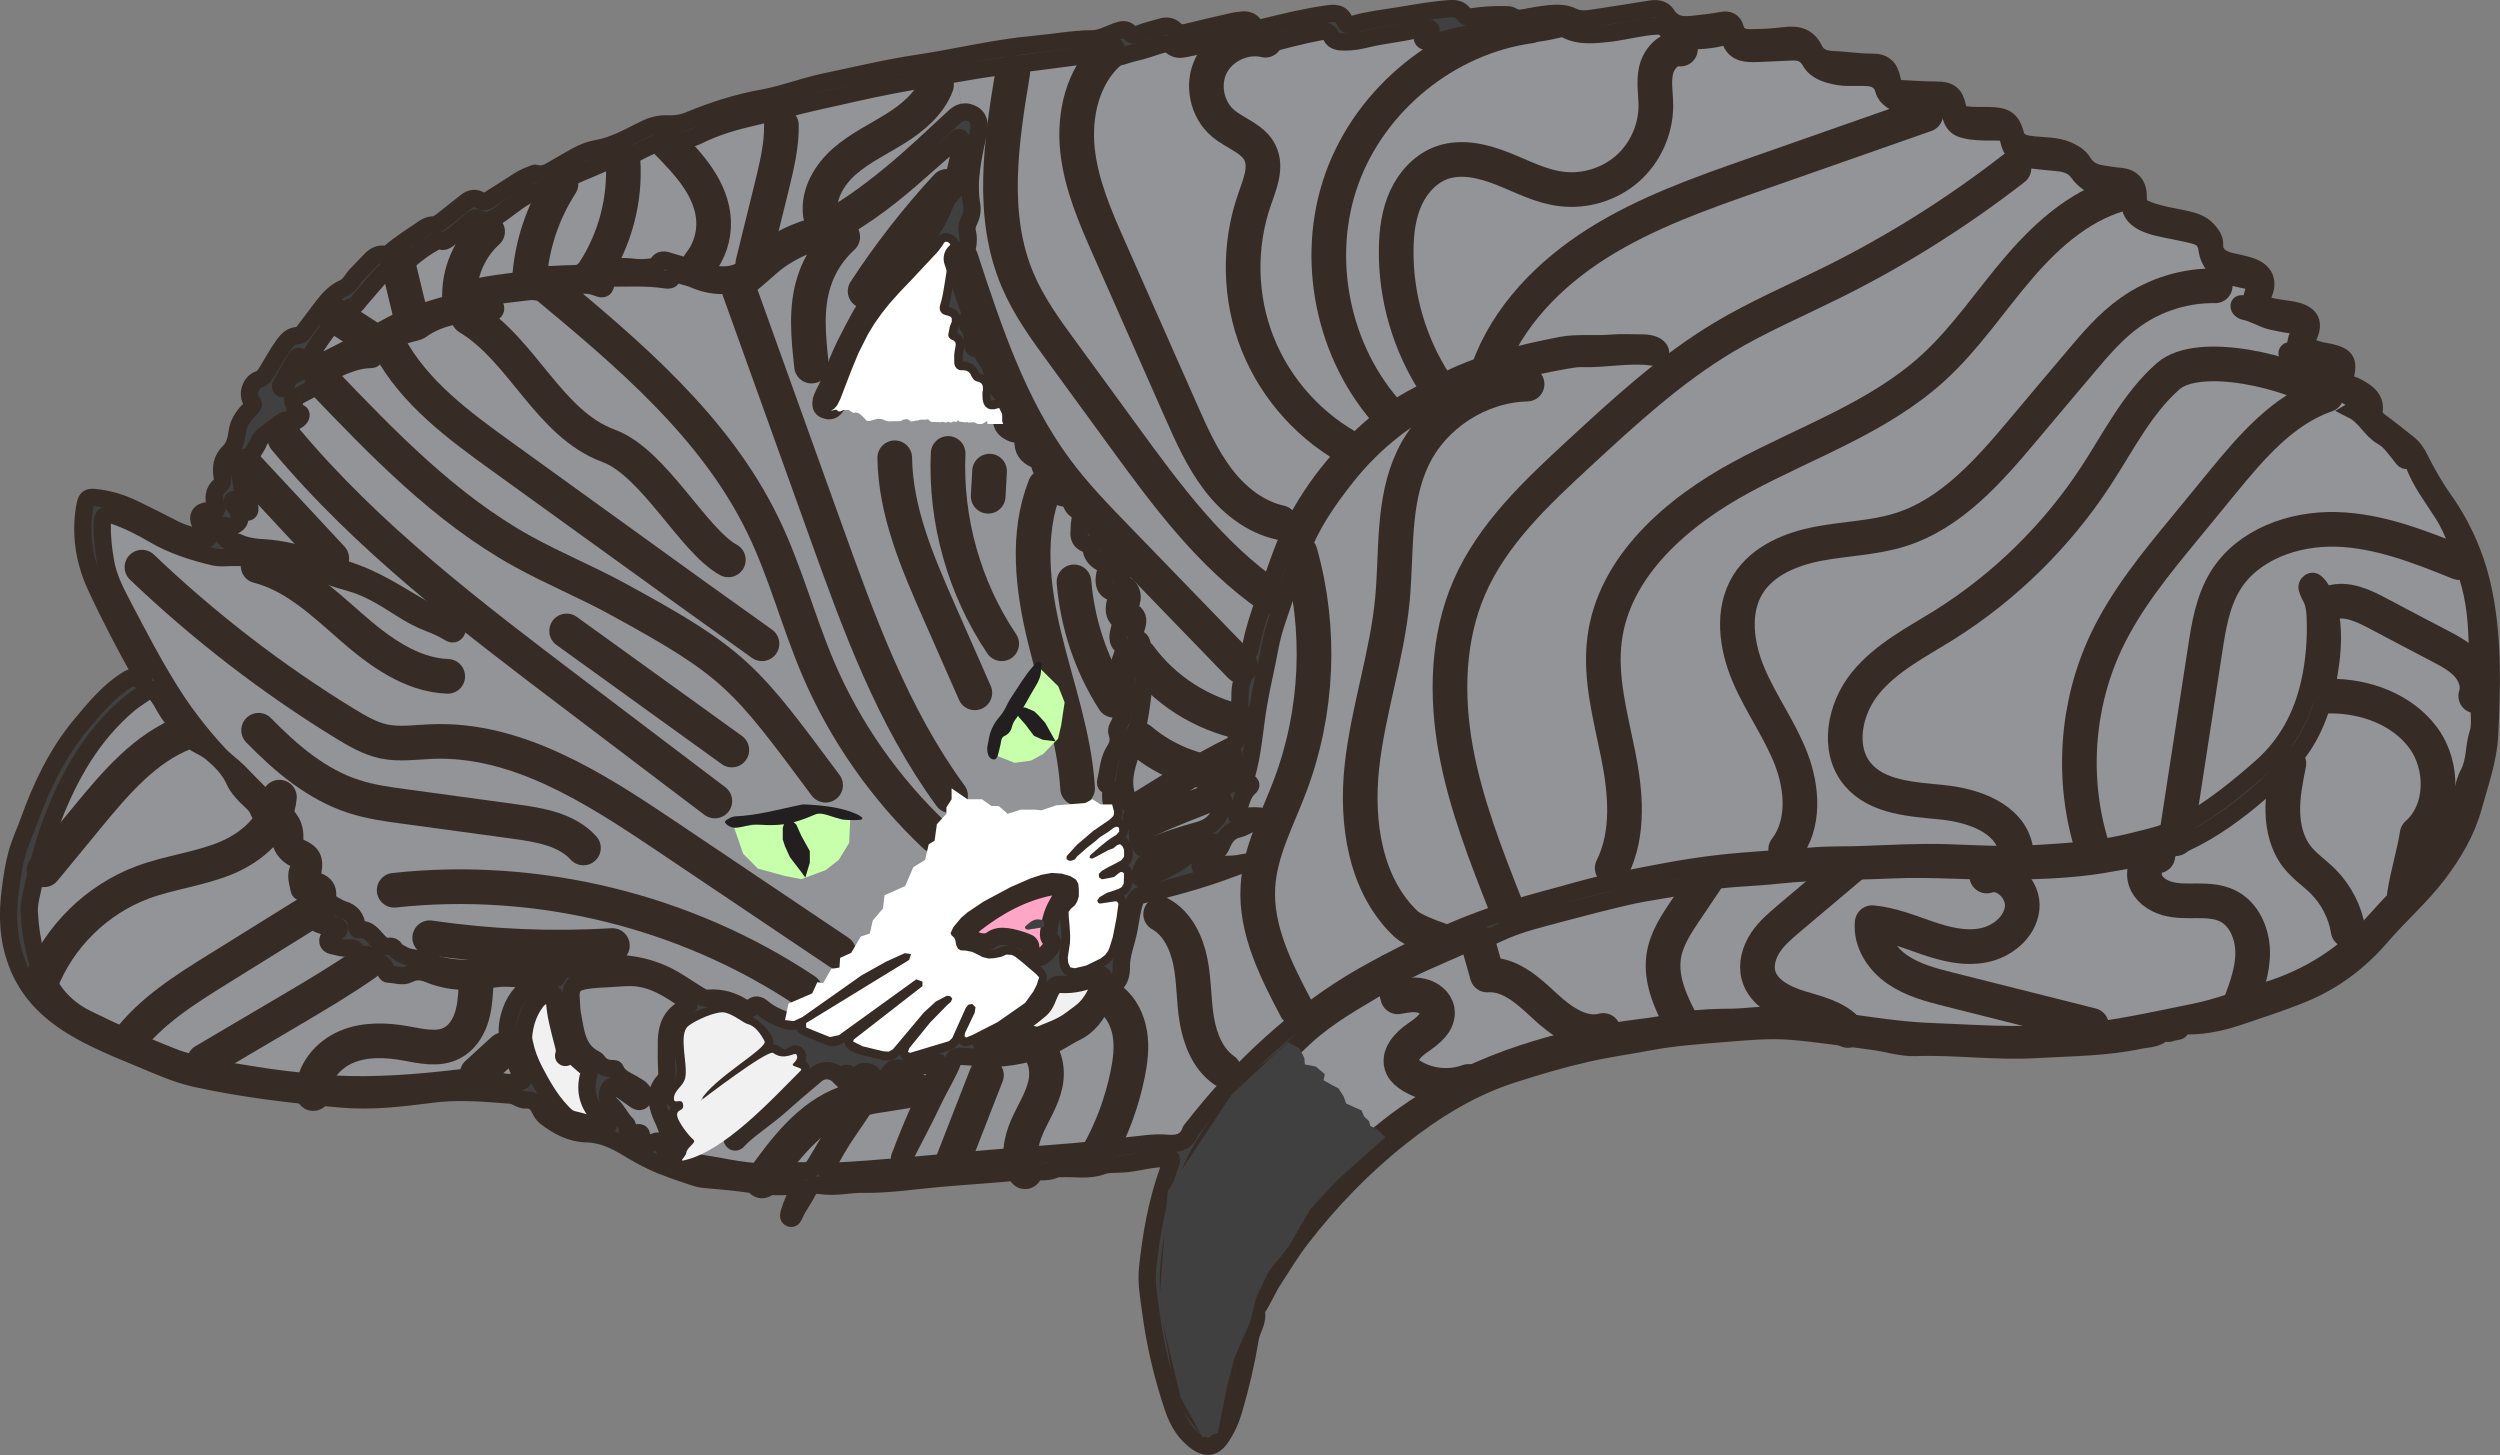<?xml version="1.0" encoding="UTF-8"?><svg id="Layer_2" xmlns="http://www.w3.org/2000/svg" viewBox="0 0 144.23 83.94"><rect x="0" y="0" width="144.23" height="83.94" fill="#808080" stroke="none"/><defs><style>.cls-1{fill:#fff;}.cls-2{fill:#404041;}.cls-3{fill:#ffa6c6;}.cls-4{fill:#929497;}.cls-5{stroke-miterlimit:10;}.cls-5,.cls-6{fill:none;stroke:#372c25;}.cls-7{fill:#c7ffaa;}.cls-8{fill:#f1f1f2;}.cls-9{fill:#231f20;}.cls-6{stroke-linecap:round;stroke-linejoin:round;stroke-width:2px;}</style></defs><g id="Awake_Cloud"><path class="cls-4" d="m69.08,47.93c-.96.26-1.92.57-2.84,1-.05.02-.11.03-.17.05-.31-.03-.28-.33-.39-.52-.07-.14-.06-.26.1-.35.21-.11.4-.24.61-.34,1.26-.57,2.56-1.07,3.86-1.58.1-.04.22-.15.31-.04.09.08-.01.21-.04.32-.18.78-.62,1.25-1.44,1.46Z"/><path class="cls-4" d="m65.8,50.4c.08-.48.33-.78.81-.93.76-.25,1.49-.55,2.24-.83.16-.06.33-.09.49-.14.01.03.03.07.04.1-.65.66-1.38,1.21-2.22,1.61-.35.17-.73.3-1.1.45-.08.03-.18.1-.26.01-.08-.08-.02-.18,0-.27Z"/><path class="cls-4" d="m65.28,47.34c-.05-.17.01-.28.16-.38.9-.53,1.8-1.05,2.68-1.61.91-.58,1.87-1.09,2.73-1.76.08-.06.17-.18.27-.12.13.08.05.21.02.32-.1.4-.21.81-.24,1.23-.03.27-.17.42-.45.51-1.58.49-3.13,1.1-4.6,1.87-.09.05-.19.08-.24.1-.18.01-.28-.03-.33-.16Z"/><path class="cls-8" d="m59.76,59.81c-.85.39-1.77.48-2.68.59-.14.02-.29.03-.41-.12,1.27-.45,2.32-1.19,3.32-2.02.37-.3.44-.74.64-1.11.13-.24.26-.38.56-.36.76.05,1.48-.14,2.17-.46.08-.04.18-.12.26-.05.11.1,0,.2-.04.28-.26.52-.46,1.07-.87,1.52-.27.3-.6.5-.91.74-.62.48-1.35.67-2.04.99Z"/><path class="cls-3" d="m59.46,54.72c.03-.23-.08-.32-.27-.38-.36-.14-.73-.25-1.11-.3-.32-.04-.62-.02-.9.19-.33.26-1.12.06-1.34-.3-.07-.12-.03-.21.05-.29.13-.13.26-.27.4-.38,1.32-1.02,2.76-1.8,4.41-2.11.16-.03.33-.03.49-.03.13,0,.23.06.24.23-.14.26-.28.55-.44.82-.29.5-.42,1.05-.49,1.63-.02.16,0,.3.12.41.17.16.13.31.01.47-.12.14-.24.29-.38.41s-.32.23-.51.11c-.17-.1-.32-.26-.28-.48Z"/><path class="cls-4" d="m135.97,23.12c.07.04.15.06.22.1.11.06.27.11.23.27s-.2.16-.35.14c-.09,0-.18-.05-.31.03.73.37,1.03,1.15,1.71,1.53.47.27.75.73,1.09,1.14.11.13.19.32.45.19.13-.07.21.08.25.18.39,1.1,1.1,2,1.71,2.96.72,1.15,1.07,2.46,1.46,3.75.37,1.21.48,2.44.51,3.7.01.77.08,1.54.13,2.31.01.1.03.21.07.3.12.24.21.46-.03.7-.06.06-.04.22-.05.33-.02.53.08,1.09-.08,1.57-.25.77-.15,1.6-.55,2.33-.16.29-.24.63-.32.96-.47,2.03-1.52,3.74-2.93,5.23-.71.75-1.42,1.49-2.11,2.26-1.73,1.95-3.84,3.32-6.35,4.07-1.37.41-2.7.95-4.1,1.23-1.88.38-3.75.8-5.65,1.05-.39.05-.77.09-1.16.1-1.24.06-2.48.15-3.71.14-1.53-.01-3.07-.11-4.6-.17-1.8-.06-3.58-.35-5.36-.6-1.17-.17-2.35-.2-3.53-.32-.86-.09-1.72.07-2.59.09-.93.01-1.87.03-2.8.17-.66.1-1.31.26-1.97.35-1.63.21-3.27.42-4.87.84-2.29.59-4.53,1.34-6.62,2.47-.59.32-1.11.74-1.67,1.1-1.35.85-2.59,1.83-3.75,2.94-1.47,1.41-2.91,2.87-4.11,4.52-1.05,1.46-1.88,3.07-2.49,4.77-.06.17-.1.34-.12.51-.07.6-.25,1.15-.52,1.7-.33.7-.45,1.49-.53,2.27-.07.71-.36,1.32-.79,1.88-.1.13-.18.13-.28.01-.69-.85-1.3-1.72-1.39-2.88-.08-1.03-.34-2.03-.5-3.04-.27-1.76-.25-3.49.14-5.22.22-.96.38-1.92.7-2.86.52-1.5,1.36-2.8,2.35-4.03.79-.97,1.66-1.87,2.65-2.65.86-.69,1.58-1.52,2.44-2.21,1.35-1.1,2.89-1.91,4.36-2.81,1.28-.78,2.67-1.31,4.02-1.92.36-.16.74-.23,1.11-.35.37-.11.75-.24,1.09-.41,1.22-.58,2.52-.86,3.8-1.21,1.19-.32,2.37-.62,3.57-.9,1.34-.31,2.72-.45,4.06-.76,1.57-.34,3.17-.31,4.74-.49,2.18-.23,4.37-.2,6.56-.3,2.36-.11,4.72.13,7.08.07,1.66-.03,3.32-.1,4.96-.36.76-.13,1.52-.26,2.28-.41,1.79-.36,3.37-1.15,4.86-2.18,1.43-1,2.73-2.13,3.87-3.44,1.16-1.32,1.75-2.91,2.07-4.62.23-1.26.37-2.51.15-3.79-.1-.52-.28-1.01-.55-1.47-.06-.11-.14-.21-.23-.3-.11-.12-.25-.19-.41-.09-.14.1-.19.24-.14.4.04.14.09.27.16.39.21.35.27.73.29,1.14.06,1.31-.04,2.62-.33,3.9-.43,1.89-1.3,3.53-2.78,4.84-1.41,1.24-2.86,2.41-4.51,3.32-.92.51-1.92.72-2.92.97-1.88.48-3.8.6-5.73.71-1.66.1-3.32,0-4.98-.06-1.67-.05-3.34.05-5.02.11-.91.03-1.82,0-2.73.08-1.8.15-3.6.23-5.39.43-2.05.23-4.08.65-6.11,1.06-1.29.25-2.56.66-3.84.99-2.59.69-5.1,1.6-7.5,2.81-1.04.52-2.07,1.05-3.08,1.62-1.93,1.1-3.68,2.42-5.33,3.91-1.67,1.5-3.17,3.15-4.54,4.91-.04.05-.09.09-.1.15-.25.64-.74.74-1.35.69-.78-.07-1.54.08-2.31.15-1.04.09-2.06.25-3.1.34l-4.86.39c-1.41.12-2.82.25-4.22.38-.26.02-.52.05-.78.07l-.03-.38c.09,0,.14-.12.18-.2.57-1.11,1.16-2.21,1.69-3.34.35-.73.79-1.41,1.08-2.17.07-.2.23-.28.44-.26.33.02.65.03.98.07,1.38.15,2.7-.12,3.99-.57.58-.21,1.09-.6,1.64-.87.8-.38,1.24-1.03,1.59-1.78.04-.08.07-.21.11-.21.53-.02.35-.56.6-.79.28-.25.37-.61.36-.99-.01-.77.32-1.48.45-2.23.1-.55.16-1.1.36-1.64.06-.15.14-.24.31-.28,1.71-.41,3.4-.86,5.04-1.47.21-.08.42-.15.63-.23.02,0,.03-.03.12-.15-.66.12-1.24.02-1.81.18-.17.05-.44.22-.54.04-.08-.17.21-.3.35-.43.19-.16.38-.31.59-.45.13-.09.2-.19.27-.34.18-.46.44-.85.97-.97.44-.1.78-.44,1.25-.45.09,0,.14-.08.13-.18s-.1-.12-.18-.12c-.33-.02-.65-.02-.98.08-.25.08-.38-.03-.27-.27.21-.5.26-1.08.7-1.47.15-.12.07-.22-.06-.29-.15-.07-.18-.16-.13-.31.41-1.38.48-2.81.72-4.21.19-1.11.46-2.19.66-3.3.11-.57.27-1.13.46-1.68.43-1.25.84-2.51,1.3-3.75.6-1.61,1.56-3,2.61-4.33,1.64-2.09,3.68-3.65,6.09-4.8,2.15-1.02,4.41-1.59,6.74-1.99.26-.04.53-.09.8-.08,1.34.05,2.68-.27,4.03-.09.17.02.45.11.5-.16.04-.25-.15-.43-.39-.53-.2-.08-.42-.11-.65-.11-.6,0-1.2-.04-1.79.01-.97.09-1.95-.05-2.91.13-2.4.47-4.78,1.04-6.96,2.2-1.12.6-2.26,1.13-3.26,1.93-2.19,1.76-3.98,3.86-5.24,6.37-.67,1.31-1.06,2.74-1.61,4.11-.37.92-.65,1.87-.85,2.84-.03.13-.07.27-.22.35-.33.17-.44.47-.25.82.13.24.12.43.02.66-.15.35-.14.73-.15,1.1-.01.76-.12,1.51-.21,2.27-.02.22-.12.36-.32.46-1.85.9-3.56,2.02-5.31,3.09-.65.4-.56.37-.74-.35-.25-.99.14-1.83.39-2.72.37-1.27.56-2.57.66-3.89.02-.31-.02-.61-.29-.82-.12-.09-.1-.2-.06-.32.07-.2.15-.39.19-.6.05-.19.07-.41-.12-.54-.26-.18-.26-.42-.18-.66.11-.35.17-.67-.2-.93-.18-.13-.13-.37-.08-.56.12-.44-.01-.78-.37-1.04-.2-.15-.23-.31-.18-.55.19-.76.05-1.05-.62-1.43-.04-.02-.09-.03-.09-.05-.17-.6-.88-.93-.8-1.64.05-.43-.08-.75-.45-1.02-.39-.31-.63-.78-1.04-1.08-.1-.07-.09-.22-.08-.33.05-.35-.11-.59-.4-.75-.23-.13-.41-.3-.51-.55-.1-.23-.28-.38-.53-.41-.27-.04-.38-.2-.36-.47,0-.11,0-.23,0-.35-.06-.53-.27-.78-.8-.87-.32-.05-.42-.18-.4-.51.03-.71-.17-.93-.89-1.1-.15-.04-.21-.11-.18-.27.04-.15.05-.3.07-.45.06-.51-.02-.68-.5-.92-.16-.08-.28-.2-.36-.36-.1-.23-.21-.44-.5-.48-.16-.02-.16-.18-.16-.31,0-.36-.04-.7-.27-1-.11-.12-.05-.26,0-.4.12-.34.2-.69.23-1.05.03-.32,0-.6-.39-.66-.2-.04-.2-.2-.19-.36.04-.61.06-1.22.24-1.8.12-.39.16-.78.06-1.18-.05-.22.02-.42.11-.61.14-.29.2-.58.15-.91-.25-1.44.1-2.83.39-4.23.13-.62-.09-1-.6-1.12-.12-.03-.23-.02-.33,0l-.37-2.23c.96-.17,1.92-.32,2.88-.45,1.7-.22,3.39-.43,5.08-.66.15-.02.34-.06.45.01.66.42,1.27.02,1.89-.11.51-.11,1.01-.29,1.51-.45.24-.08.46-.08.66.08.22.18.47.2.74.14,1-.2,2.01-.41,3.02-.62.16-.04.31-.07.42.07.37.5.87.42,1.37.29.98-.26,1.97-.52,2.97-.71.3-.06.53-.08.69.26.13.28.44.32.73.32.43.01.85-.06,1.25-.16,1.09-.27,2.22-.34,3.3-.65.06-.02.14-.02.21-.01.1,0,.24.02.26.13.03.16-.13.13-.22.15-.15.05-.31.09-.29.29.02.22.21.23.37.23.33.01.65-.05.97-.14,1.43-.4,2.87-.61,4.36-.36.71.12,1.42-.06,2.12-.21.15-.04.3-.08.44,0,.83.44,1.71.31,2.58.22.9-.11,1.77-.36,2.67-.41.27-.01.47.05.63.28.29.42.7.59,1.21.58.62-.01,1.24-.04,1.85-.19.28-.08.48-.03.62.27.31.67.94.66,1.54.64.68-.02,1.36-.07,2.03-.09.42-.01.76.12.99.53.24.44.68.66,1.16.79.34.09.69.14,1.04.15.37,0,.75,0,1.12.01q.76.04.94.74c.12.44.63.78,1.26.87.71.1,1.42.04,2.14.07.21,0,.34.06.39.29.18.79.44,1,1.23,1.11.52.07,1.03.06,1.55.06.35,0,.55.1.63.48.13.66.56,1.04,1.23,1.12.5.06,1,.12,1.5.16.5.03.98.17,1.27.58.63.88,1.55,1.02,2.51,1.1.47.05.5.02.48.51-.04.61.24.99.76,1.26.54.27,1.13.36,1.72.48.42.09.85.17,1.26.28.39.1.64.33.7.74.12.95.72,1.46,1.6,1.69.32.08.64.15.96.21.21.04.27.15.21.35-.08.25-.15.51-.22.77-.05.18-.17.19-.32.2-.13.01-.34-.07-.37.09-.02.16.16.3.31.33.57.11,1.05.46,1.62.58.44.1.89.18,1.34.24.33.04.38.14.22.43-.07.13-.16.27-.18.41-.05.28-.08.55-.43.62-.07.01-.14.1-.11.19.04.13.16.2.27.2.68,0,1.28.37,1.94.45.08,0,.16.03.24.04.45.09.48.14.36.58-.07.26-.22.34-.47.24-.1-.03-.25-.14-.32-.02-.07.15.08.24.2.29.62.24,1.18.62,1.78.91Z"/><path class="cls-4" d="m54.13,61.69c-.77,1.61-1.52,3.24-2.14,4.91-.04.1-.13.22-.02.29.03.02.05.02.08.02l.03.38c-1.31.11-2.61.22-3.91.28h-.21c-.34,0-.37-.04-.21-.33.39-.66.74-1.33,1.18-1.95.81-1.15,1.52-2.36,2.43-3.43.12-.13.21-.26.4-.24.71.05,1.4-.07,2.07-.3.12-.04.28-.1.37.01s-.02.25-.07.36Z"/><path class="cls-4" d="m44.77,60.84c.29.22.61.31.93.04.08-.06.2-.13.28-.02.09.12-.03.19-.12.24-.1.06-.16.13-.15.25.02.14.13.15.23.18.34.1.36.15.1.4-1.16,1.15-2.34,2.29-3.5,3.44-.13.12-.43.27-.25.46.18.18.34-.11.47-.23.7-.65,1.5-1.15,2.21-1.78.69-.62,1.4-1.22,2.1-1.81.42-.36,1.01-.31,1.37.11.05.06.11.11.18.16.07.06.12.23.23.14.12-.1-.05-.17-.1-.25-.05-.07-.09-.15,0-.22.07-.06.17-.04.22.02.24.28.44.16.64-.05.13-.13.29-.13.46-.08.31.09.35.17.15.43-.68.9-1.3,1.85-1.91,2.81-.45.68-.86,1.39-1.28,2.09-.15.26-.37.4-.66.38-.3-.03-.6.04-.9.06-1.32.11-2.63-.06-3.93-.31-.71-.14-1.42-.2-2.12-.41l.1-.41c.06,0,.12-.05.17-.16.09-.18.35-.28.35-.45.01-.2-.27-.26-.41-.4-.23-.25-.39-.52-.5-.84-.08-.24-.14-.47.15-.63.11-.06.15-.19.12-.31-.03-.13-.14-.19-.26-.2-.35-.01-.31-.18-.14-.37.45-.53.63-1.12.5-1.82-.08-.41-.06-.84-.09-1.26-.03-.5.18-.84.62-1.08.52-.3,1.08-.42,1.66-.53.06-.02.15-.02.2.01.76.39,1.58.68,2.1,1.42.16.23.2.36-.06.53-.99.67-1.87,1.48-2.75,2.28l-.03.03c-.09.12-.32.23-.19.39.14.16.29-.03.43-.11,1.02-.62,1.85-1.5,2.86-2.14.2-.12.33-.15.52,0Z"/><path class="cls-4" d="m35.12,62.87c.11-.3.36-.22.56-.1.3.2.59.43.89.63.16.12.35.25.52.03.15-.18.07-.37-.07-.54-.1-.13-.25-.19-.39-.28-.4-.27-.91-.39-1.12-.9-.02-.06-.09-.06-.15-.06-.38.02-.68-.13-.9-.44-.02-.04-.06-.07-.1-.09-1.11-.54-1.14-1.62-1.34-2.62-.05-.28-.05-.58-.07-.87-.06-.63.13-.93.76-1.05.49-.09,1-.1,1.5-.13.41-.02.81-.07,1.22-.06,1.22.03,2.17.67,3.12,1.32.29.2.29.29-.04.45-.76.39-1.03,1.03-1.06,1.84-.01.59-.01,1.19.02,1.78.01.2.02.4-.14.57-.57.6-.47,1.28-.2,1.96.1.23.22.46.3.71.11.35.29.66.58.89.14.12.24.26.32.41.06.1.12.16.19.16l-.1.41h-.01c-.53-.15-1.02-.34-1.26-.9-.08-.17-.22-.19-.38-.12-.13.06-.26.1-.39.16-.16.07-.3.04-.43-.06-.13-.12-.03-.23.02-.35.09-.22-.01-.31-.23-.26-.06.01-.11.03-.17.05-.34.12-.38.09-.38-.27.02-.11.03-.23-.06-.3-.34-.33-.51-.79-.87-1.1-.28-.25-.25-.57-.14-.87Z"/><path class="cls-8" d="m32.53,60.85c-.02.06-.02.13.05.15.07.03.12-.02.13-.08.09-.3.21-.15.34-.03.26.23.51.47.79.69.15.12.18.21.13.41-.27.96-.03,1.79.69,2.49.16.15.48.29.41.5-.05.13-.4-.03-.62-.06-.48-.05-.93-.23-1.4-.33-.31-.07-.51-.3-.72-.53-.63-.68-1.08-1.49-1.51-2.31-.25-.49-.45-1-.56-1.54-.03-.12-.05-.25-.06-.35.05-.76.27-1.43.69-2.02.18-.26.44-.42.74-.51.18-.06.36-.03.36.19,0,.96.29,1.86.52,2.78.05.18.08.37.02.55Z"/><path class="cls-4" d="m55.09,6.74c-1.23,1.13-2.44,2.3-3.73,3.35-1.34,1.1-2.74,2.12-4.3,2.9-.26.13-.55.21-.82.31-1.13.41-2.13,1.04-2.95,1.91-.77.8-1.67.74-2.6.49-.68-.18-1.34-.42-2.02-.61-.27-.09-.58-.2-.73.2-.04.1-.16.08-.25.1-.35.06-.7.08-1.05.04-.66-.08-1.31-.06-1.96-.01-.42.04-.82.07-1.17.3-.11.07-.23.07-.34.07-.84.01-1.66.1-2.5.07-.25-.01-.48.05-.68.22-.19.17-.45.16-.7.2-.77.1-1.55.21-2.31.42-.26.07-.51.17-.74.3-.09.04-.21.1-.19.19.08.4-.23.39-.47.45-1.14.32-2.25.69-3.29,1.28-1.67.93-3.36,1.83-5.11,2.62-.31.14-.59.32-.65.71-.02.1-.1.21-.22.17-.14-.04-.11-.18-.06-.27.28-.5.57-.99.85-1.49.08-.13.21-.1.32-.05.28.13.45.02.6-.23.38-.65.83-1.25,1.29-1.84.29-.36.56-.75,1.07-.86.19-.05.3-.26.43-.41.39-.45.79-.92,1.19-1.38.16-.18.34-.31.61-.23.17.04.3-.04.42-.14.65-.57,1.3-1.14,2.07-1.55.09-.04.17-.14.25-.1.28.15.45-.03.65-.17.44-.28.81-.64,1.2-.98.15-.14.29-.2.49-.09.32.18.6.1.91-.09.64-.39,1.19-.92,1.85-1.27.19-.1.38-.21.58-.24.73-.12,1.32-.54,1.96-.83.69-.31,1.4-.58,2.09-.91.03,0,.07-.03.1-.03.82.06,1.46-.42,2.14-.73.56-.26,1.1-.48,1.74-.44.43.02.87-.09,1.26-.28,1.03-.51,2.12-.82,3.22-1.07,1.22-.27,2.42-.63,3.65-.9,1.45-.31,2.89-.67,4.35-.94,1.2-.22,2.41-.45,3.61-.65l.37,2.23c-.16.04-.29.14-.43.26Z"/><path class="cls-4" d="m7.46,40.6c.33-.27.71-.49,1.06-.75.19-.13.32-.09.44.09.13.19.28.37.39.58.39.72.89,1.36,1.45,1.97.4.44.96.57,1.39.93.55.46,1.05.96,1.35,1.63.15.34.39.61.64.87.29.29.63.53.77.94.06.14.21.18.34.24.47.24.83.52.86,1.15.02.56.34,1.04.88,1.3.25.12.34.27.21.53-.22.41-.06.82.02,1.23.02.14.14.18.27.18.11,0,.23-.02.35-.02.09,0,.19.02.24.11.06.1-.03.17-.09.24q-.27.31.11.49c.19.1.38.23.56.35.07.05.16.1.14.19-.02.11-.15.08-.23.1-.03.02-.07,0-.11.02-.1.02-.26-.05-.29.11s.12.21.24.26c.22.09.45.13.69.07.17-.05.35-.04.42.13.06.16-.13.19-.22.27-.18.15-.47.26-.42.52s.37.23.58.3c.19.06.39.07.59.06.22,0,.42-.02.49.27.02.12.17.15.29.15.4.03.74.22,1.07.42.16.1.31.21.3.44,0,.11.06.23.17.23.39,0,.81.19,1.17,0,.41-.21.78-.16,1.15-.01,1.17.48,2.38.52,3.61.31.39-.07.77-.09,1.16-.06.68.05,1.35-.09,2.02-.15l.02.16c-.36.02-.68.2-.97.42-.7.5-1.08,1.2-1.25,2.04-.1.55-.06,1.06.15,1.58.22.55.34,1.14.66,1.65.1.16.06.22-.12.26-.46.09-.93.07-1.36-.07-1.07-.34-2.12-.13-3.19-.02-2.37.25-4.73.38-7.11.17-1.27-.12-2.54-.26-3.79-.47-1.58-.26-3.17-.47-4.67-1.06-1.66-.65-3.28-1.39-4.87-2.17-.81-.39-1.52-.99-2-1.73-.38-.59-.78-1.18-.96-1.92-.2-.82-.33-1.64-.37-2.47-.03-.39.06-.77.14-1.15.32-1.43.67-2.86,1.2-4.24.98-2.55,2.3-4.88,4.43-6.67Z"/><path class="cls-4" d="m52.46,60.47c.66-.89,1.37-1.75,2.19-2.5.14-.12.38-.24.25-.43-.12-.18-.37-.09-.54,0-.52.28-.92.69-1.29,1.13-.5.58-1,1.18-1.48,1.78-.18.22-.37.28-.64.2-.47-.13-.95-.19-1.39-.36-.46-.19-.45-.21-.1-.53,1.11-.97,2.36-1.76,3.52-2.67.15-.12.4-.23.24-.47s-.4-.14-.59-.01c-1.15.72-2.29,1.46-3.32,2.34-.3.26-.62.51-.92.77-.15.14-.32.18-.51.11-.46-.19-.92-.37-1.37-.56-.18-.07-.11-.17,0-.25.17-.13.36-.26.54-.39,1.53-1.04,3.16-1.91,4.77-2.82.22-.13.45-.25.63-.44.09-.09.2-.19.1-.33-.09-.12-.23-.11-.35-.06-.36.16-.73.32-1.08.5-1.73.88-3.33,1.96-4.83,3.18-.31.26-.62.33-1,.19-.47-.17-.91-.38-1.29-.7-.22-.18-.42-.25-.64-.02-.14.14-.31.11-.45.01-.63-.41-1.31-.61-2.06-.55-.28.02-.49-.16-.71-.29-.53-.32-1.03-.69-1.58-.97-1.39-.7-2.84-.87-4.37-.67-.55.06-1.06.27-1.62.27-.21-.01-.31.15-.36.33-.05.16-.14.24-.31.21-.13-.03-.25-.04-.36-.02l-.02-.16c.19-.02.31-.1.3-.31,0-.22-.13-.28-.31-.28-1.18.03-2.36-.01-3.54.11-1.12.12-2.25.09-3.32-.37-.46-.2-1-.11-1.44-.38-.15-.09-.32-.14-.42-.31-.07-.12-.19-.18-.32-.16-.3.06-.46-.1-.66-.3-.29-.3-.53-.73-1.08-.65-.13.02-.14-.1-.14-.19-.04-.5-.29-.82-.78-.97-.22-.07-.42-.19-.62-.31-.18-.11-.3-.27-.29-.49.03-.43-.18-.7-.56-.83-.3-.11-.34-.29-.29-.57.14-.73-.06-1.09-.74-1.38-.22-.1-.32-.26-.31-.5.05-.75-.28-1.29-.9-1.7-.9-.61-1.6-1.43-2.36-2.19-.37-.36-.79-.65-1.14-1.03-.86-.93-1.64-1.91-2.35-2.96-1.23-1.85-2.23-3.81-3.26-5.77-.39-.74-.76-1.51-.9-2.34-.13-.73-.21-1.46-.19-2.2,0-.49.2-.62.67-.47.8.27,1.55.65,2.28,1.08,1.09.64,2.28,1.02,3.5,1.31.21.04.42.05.63.04,1.13-.06,2.25.06,3.35.28.9.19,1.8.4,2.65.77.38.16.78.27,1.17.38,1.08.29,2.01.88,2.94,1.47.54.35,1.1.66,1.71.89.37.14.73.3,1.07.51.16.1.33.17.46-.03.14-.22-.01-.35-.18-.45-.2-.12-.41-.23-.62-.32-1.28-.54-2.4-1.36-3.63-1.99-.45-.23-.9-.45-1.38-.62-1.71-.6-3.39-1.33-5.25-1.45-.52-.03-1.08-.09-1.57-.33-.01-.01-.02-.01-.03-.01-.75.12-.82-.48-1.03-.97.23-.05.4.06.58.07.36,0,.76-.26.57-.7-.14-.29.07-.26.24-.19.3.13.44.08.37-.28-.03-.18.09-.37.02-.62-.09.42-.41.51-.68.67-.08.05-.16.03-.21-.05-.07-.09-.17-.18-.14-.31.03-.09.13-.07.21-.08q.49-.06.39-.54c-.04-.2-.04-.4-.09-.59-.1-.39-.09-.71.35-.89.07-.03.16-.14.17-.21.04-.42.36-.7.5-1.07.11-.3.39-.45.63-.64.2-.15.4-.29.59-.44s.36-.29.62-.11c.15.11.55-.13.6-.31.02-.08,0-.17-.06-.18-.4-.06-.24-.45-.39-.65-.09-.1.02-.19.12-.24.5-.26.99-.53,1.49-.79.11-.05.23-.08.23-.22,0-.33.21-.44.45-.55.7-.31,1.39-.63,2.17-.64.19,0,.28-.09.23-.27-.07-.27.08-.35.29-.46.66-.36,1.33-.69,2.07-.84.12-.03.25-.08.35-.15,1.05-.75,2.26-.91,3.49-.95.16-.01.31,0,.46-.01.14-.01.29-.05.33-.21.03-.18-.09-.28-.22-.37-.21-.12-.46-.08-.73-.19.2-.12.38-.17.57-.19.77-.1,1.53-.18,2.3-.28.32-.04.63.06.94.06.13,0,.3.03.35-.1.12-.3.35-.26.58-.27.38-.02.75-.04,1.13-.06.33-.02.64,0,.96.14.34.15.48.05.48-.32-.01-.21.1-.23.25-.23,1.07,0,2.13-.06,3.19.1.17.03.32.03.4-.13.11-.21.26-.2.44-.15.29.1.6.15.87.28.61.26,1.23.36,1.89.32.08,0,.17,0,.24.03.57.29.98-.01,1.39-.35.51-.42.97-.9,1.54-1.27.52-.34,1.07-.61,1.65-.83,1.2-.43,2.27-1.09,3.32-1.81,1.76-1.21,3.29-2.69,4.91-4.08.04-.04.08-.08.13-.11.07-.06.15-.15.25-.08.07.05.05.15.04.23-.23,1.37-.54,2.7-1.11,3.99-.52,1.18-1.3,2.11-2.14,3.05-.9,1.01-1.98,1.88-2.64,3.12-.51.95-1.02,1.89-1.39,2.9-.19.51-.4,1-.65,1.48-.07.14-.14.29-.16.46-.01.18-.01.35.2.44s.41.1.58-.08c.18-.19.28-.43.38-.67.43-1.08.79-2.19,1.34-3.23.47-.91,1.05-1.73,1.74-2.49.41-.45.83-.89,1.25-1.33s.84-.88,1.25-1.33c.08-.1.15-.21.23-.31.08-.11.12-.3.3-.23.19.07.25.24.21.43-.06.34-.14.66-.2,1-.13.76-.21,1.52-.42,2.26-.09.28.09.49.36.54.37.07.39.24.25.53-.07.14-.09.31-.12.47-.04.18.02.35.19.41.25.08.26.23.21.44-.07.27-.09.55-.08.83.02.3.15.49.47.49.25-.01.41.09.51.33.06.14.17.28.32.31.35.06.37.27.31.56-.02.15-.01.3,0,.45.04.45.36.7.78.56.34-.11.34.04.33.29,0,.42.02.82.47,1.05.15.08.3.15.46.13.27-.02.36.08.34.34-.05.55.2.91.7,1.13.11.04.24.11.25.22.02.38.26.58.53.78.16.12.17.33.2.51.08.46.26.65.72.72.06,0,.13-.01.17.02.22.17.23.49.47.64.25.17.29.4.23.68-.04.18-.02.37-.04.56-.04.34.06.59.39.73.17.06.27.19.31.36.08.38.32.62.66.77.21.1.27.22.18.44-.05.13-.08.27-.09.41-.02.33.04.64.38.79.27.12.32.33.26.58-.09.39-.12.76.23,1.07.13.11.06.28.02.43-.09.38-.23.78.19,1.08.09.07.06.19.02.3-.08.24-.16.49-.25.73-.08.22-.08.45.11.58.46.32.39.78.3,1.2-.13.61-.16,1.26-.48,1.82-.07.12-.08.26-.04.38.13.35.05.68-.14.97-.36.55-.37,1.19-.52,1.8-.02.09-.01.17.07.21.25.13.23.36.22.58,0,.28.05.54.14.79.1.29.03.47-.24.63-.66.42-1.29.9-1.86,1.44-.13.13-.27.26-.38.41-.11.13-.35.3-.2.45.16.17.41.03.57-.11.55-.47,1.07-.98,1.65-1.41.17-.13.34-.26.53-.34.09-.04.19-.09.26.01.06.08.04.19-.02.27-.07.09-.15.18-.25.23-.51.26-.89.68-1.32,1.04-.07.05-.18.11-.1.22.07.09.16.02.22-.01.41-.21.81-.44,1.22-.64.13-.06.3-.31.46-.01.18.32.14.67-.1.8-.28.16-.58.3-.87.45-.11.07-.22.14-.32.22-.08.06-.15.15-.1.27.06.12.16.17.29.15.31-.03.58-.16.84-.33.09-.05.18-.14.29-.07.1.07.07.19.07.29-.01.5-.09.59-.56.74-.31.1-.62.17-.86.39-.09.07-.2.15-.14.29.06.12.18.08.28.07.24-.04.47-.06.7-.11.16-.02.26.01.23.2-.13.86-.23,1.74-.55,2.56-.18.48-.71.66-1.14.87-.19.09-.4.14-.61.19-.45.11-.57.02-.61-.43,0-.1-.02-.2,0-.28.21-.79.11-1.58.03-2.37-.02-.17.04-.25.17-.34.47-.32.44-.82.41-1.29-.01-.41-.36-.53-.69-.64-.74-.25-1.43-.05-2.11.22-1.21.48-2.36,1.07-3.44,1.81-.42.29-.76.65-1.04,1.08-.01.01-.02.03-.03.06-.06.1-.12.27-.02.31.42.16.04.92.7.89.3-.02.6.08.84.24.45.3.91.27,1.36.07.39-.18.67-.08.97.18.34.29.69.56,1.02.87.15.14.15.27.09.46-.31.91-1.02,1.45-1.77,1.96-.7.48-1.47.83-2.23,1.2-.06.02-.13.07-.19.01-.07-.07-.05-.15,0-.23.08-.17.17-.33.25-.5.1-.23.22-.44.3-.67.07-.18.13-.4-.08-.5s-.37.09-.44.25c-.24.5-.47,1-.67,1.51-.09.24-.22.38-.47.46-.64.2-1.27.42-1.93.55-.08,0-.18.1-.25-.01-.05-.08.03-.16.08-.22Z"/><path class="cls-2" d="m65.78,48.11c-.16.09-.17.21-.1.35.11.19.08.49.39.52.06-.02.12-.03.17-.05.92-.43,1.88-.74,2.84-1,.82-.21,1.26-.68,1.44-1.46.03-.11.13-.24.04-.32-.09-.11-.21,0-.31.04-1.3.51-2.6,1.01-3.86,1.58-.21.1-.4.23-.61.34Zm.83,1.36c-.48.15-.73.45-.81.93-.02.09-.08.19,0,.27.08.09.18.02.26-.01.37-.15.75-.28,1.1-.45.84-.4,1.57-.95,2.22-1.61-.01-.03-.03-.07-.04-.1-.16.05-.33.08-.49.14-.75.28-1.48.58-2.24.83Zm-1.17-2.51c-.15.1-.21.21-.16.38.05.13.15.17.33.16.05-.02.15-.05.24-.1,1.47-.77,3.02-1.38,4.6-1.87.28-.09.42-.24.45-.51.03-.42.14-.83.24-1.23.03-.11.11-.24-.02-.32-.1-.06-.19.06-.27.12-.86.67-1.82,1.18-2.73,1.76-.88.56-1.78,1.08-2.68,1.61Zm-34.55,10.88c-.42.59-.64,1.26-.69,2.02.01.1.03.23.06.35.11.54.31,1.05.56,1.54.43.82.88,1.63,1.51,2.31.21.23.41.46.72.53.47.1.92.28,1.4.33.22.03.57.19.62.06.07-.21-.25-.35-.41-.5-.72-.7-.96-1.53-.69-2.49.05-.2.02-.29-.13-.41-.28-.22-.53-.46-.79-.69-.13-.12-.25-.27-.34.03-.01.06-.06.11-.13.08-.07-.02-.07-.09-.05-.15.06-.18.03-.37-.02-.55-.23-.92-.51-1.82-.52-2.78,0-.22-.18-.25-.36-.19-.3.09-.56.25-.74.51Zm14.81,3.04c-.32.27-.64.18-.93-.04-.19-.15-.32-.12-.52,0-1.01.64-1.84,1.52-2.86,2.14-.14.08-.29.27-.43.11-.13-.16.1-.27.19-.39l.03-.03c.88-.8,1.76-1.61,2.75-2.28.26-.17.22-.3.06-.53-.52-.74-1.34-1.03-2.1-1.42-.05-.03-.14-.03-.2-.01-.58.11-1.14.23-1.66.53-.44.24-.65.58-.62,1.08.03.42.01.85.09,1.26.13.7-.05,1.29-.5,1.82-.17.19-.21.36.14.37.12.01.23.07.26.2.03.12-.01.25-.12.31-.29.16-.23.39-.15.63.11.32.27.59.5.84.14.14.42.2.41.4,0,.17-.26.27-.35.45-.05.11-.11.16-.17.16-.07,0-.13-.06-.19-.16-.08-.15-.18-.29-.32-.41-.29-.23-.47-.54-.58-.89-.08-.25-.2-.48-.3-.71-.27-.68-.37-1.36.2-1.96.16-.17.15-.37.14-.57-.03-.59-.03-1.19-.02-1.78.03-.81.3-1.45,1.06-1.84.33-.16.33-.25.04-.45-.95-.65-1.9-1.29-3.12-1.32-.41-.01-.81.04-1.22.06-.5.03-1.01.04-1.5.13-.63.12-.82.42-.76,1.05.02.29.02.59.07.87.2,1,.23,2.08,1.34,2.62.04.02.08.05.1.09.22.31.52.46.9.44.06,0,.13,0,.15.06.21.51.72.63,1.12.9.14.09.29.15.39.28.14.17.22.36.07.54-.17.22-.36.09-.52-.03-.3-.2-.59-.43-.89-.63-.2-.12-.45-.2-.56.1s-.14.62.14.87c.36.31.53.77.87,1.1.09.07.08.19.06.3,0,.36.04.39.38.27.06-.02.11-.04.17-.05.22-.05.32.04.23.26-.05.12-.15.23-.02.35.13.1.27.13.43.06.13-.06.26-.1.39-.16.16-.07.3-.05.38.12.24.56.73.75,1.26.9h.01c.7.21,1.41.27,2.12.41,1.3.25,2.61.42,3.93.31.3-.02.6-.09.9-.06.29.02.51-.12.66-.38.42-.7.83-1.41,1.28-2.09.61-.96,1.23-1.91,1.91-2.81.2-.26.16-.34-.15-.43-.17-.05-.33-.05-.46.08-.2.21-.4.33-.64.05-.05-.06-.15-.08-.22-.02-.09.07-.05.15,0,.22.05.08.22.15.1.25-.11.09-.16-.08-.23-.14-.07-.05-.13-.1-.18-.16-.36-.42-.95-.47-1.37-.11-.7.59-1.41,1.19-2.1,1.81-.71.63-1.51,1.13-2.21,1.78-.13.12-.29.41-.47.23-.18-.19.12-.34.25-.46,1.16-1.15,2.34-2.29,3.5-3.44.26-.25.24-.3-.1-.4-.1-.03-.21-.04-.23-.18-.01-.12.05-.19.15-.25.09-.05.21-.12.12-.24-.08-.11-.2-.04-.28.02Zm12.38-6.84c.38.05.75.16,1.11.3.19.06.3.15.27.38-.04.22.11.38.28.48.19.12.37,0,.51-.11s.26-.27.38-.41c.12-.16.16-.31-.01-.47-.13-.11-.14-.25-.12-.41.07-.58.2-1.13.49-1.63.16-.27.3-.56.44-.82,0-.17-.11-.23-.24-.23-.16,0-.33,0-.49.03-1.65.31-3.09,1.09-4.41,2.11-.14.11-.27.25-.4.38-.08.08-.12.17-.05.29.22.36,1.01.56,1.34.3.28-.21.58-.23.9-.19Zm-1.41,6.24c.12.15.27.14.41.12.91-.11,1.83-.2,2.68-.59.69-.32,1.42-.51,2.04-.99.31-.24.64-.44.91-.74.41-.45.61-1,.87-1.52.04-.08.15-.18.04-.28-.08-.07-.18.01-.26.05-.69.32-1.41.51-2.17.46-.3-.02-.43.12-.56.36-.2.37-.27.81-.64,1.11-1,.83-2.05,1.57-3.32,2.02Zm-2.02-2.31c-.82.75-1.53,1.61-2.19,2.5-.05.06-.13.14-.08.22.07.11.17.02.25.01.66-.13,1.29-.35,1.93-.55.25-.08.38-.22.47-.46.2-.51.43-1.01.67-1.51.07-.16.23-.35.44-.25s.15.32.08.5c-.08.23-.2.44-.3.67-.08.17-.17.33-.25.5-.04.08-.06.16,0,.23.06.06.13.01.19-.01.76-.37,1.53-.72,2.23-1.2.75-.51,1.46-1.05,1.77-1.96.06-.19.06-.32-.09-.46-.33-.31-.68-.58-1.02-.87-.3-.26-.58-.36-.97-.18-.45.2-.91.23-1.36-.07-.24-.16-.54-.26-.84-.24-.66.03-.28-.73-.7-.89-.1-.04-.04-.21.02-.31.01-.03.02-.05.03-.06.28-.43.62-.79,1.04-1.08,1.08-.74,2.23-1.33,3.44-1.81.68-.27,1.37-.47,2.11-.22.33.11.68.23.69.64.03.47.06.97-.41,1.29-.13.09-.19.17-.17.34.08.79.18,1.58-.03,2.37-.02.08,0,.18,0,.28.04.45.16.54.61.43.21-.05.42-.1.61-.19.43-.21.96-.39,1.14-.87.32-.82.42-1.7.55-2.56.03-.19-.07-.22-.23-.2-.23.05-.46.07-.7.11-.1.01-.22.05-.28-.07-.06-.14.05-.22.14-.29.24-.22.55-.29.86-.39.47-.15.55-.24.56-.74,0-.1.03-.22-.07-.29-.11-.07-.2.02-.29.07-.26.17-.53.3-.84.33-.13.02-.23-.03-.29-.15-.05-.12.02-.21.1-.27.1-.08.21-.15.32-.22.29-.15.59-.29.87-.45.24-.13.28-.48.1-.8-.16-.3-.33-.05-.46.01-.41.2-.81.43-1.22.64-.06.03-.15.1-.22.01-.08-.11.03-.17.1-.22.43-.36.81-.78,1.32-1.04.1-.05.18-.14.25-.23.06-.08.08-.19.02-.27-.07-.1-.17-.05-.26-.01-.19.08-.36.21-.53.34-.58.43-1.1.94-1.65,1.41-.16.14-.41.28-.57.11-.15-.15.09-.32.2-.45.11-.15.25-.28.38-.41.57-.54,1.2-1.02,1.86-1.44.27-.16.34-.34.24-.63-.09-.25-.15-.51-.14-.79.01-.22.03-.45-.22-.58-.08-.04-.09-.12-.07-.21.15-.61.16-1.25.52-1.8.19-.29.27-.62.14-.97-.04-.12-.03-.26.04-.38.32-.56.35-1.21.48-1.82.09-.42.16-.88-.3-1.2-.19-.13-.19-.36-.11-.58.09-.24.17-.49.25-.73.04-.11.07-.23-.02-.3-.42-.3-.28-.7-.19-1.08.04-.15.11-.32-.02-.43-.35-.31-.32-.68-.23-1.07.06-.25.01-.46-.26-.58-.34-.15-.4-.46-.38-.79.01-.14.04-.28.09-.41.09-.22.03-.34-.18-.44-.34-.15-.58-.39-.66-.77-.04-.17-.14-.3-.31-.36-.33-.14-.43-.39-.39-.73.02-.19,0-.38.04-.56.06-.28.02-.51-.23-.68-.24-.15-.25-.47-.47-.64-.04-.03-.11-.02-.17-.02-.46-.07-.64-.26-.72-.72-.03-.18-.04-.39-.2-.51-.27-.2-.51-.4-.53-.78-.01-.11-.14-.18-.25-.22-.5-.22-.75-.58-.7-1.13.02-.26-.07-.36-.34-.34-.16.02-.31-.05-.46-.13-.45-.23-.48-.63-.47-1.05.01-.25.01-.4-.33-.29-.42.14-.74-.11-.78-.56-.02-.15-.03-.3,0-.45.06-.29.04-.5-.31-.56-.15-.03-.26-.17-.32-.31-.1-.24-.26-.34-.51-.33-.32,0-.45-.19-.47-.49-.01-.28.01-.56.08-.83.05-.21.04-.36-.21-.44-.17-.06-.23-.23-.19-.41.03-.16.05-.33.12-.47.14-.29.12-.46-.25-.53-.27-.05-.45-.26-.36-.54.21-.74.29-1.5.42-2.26.06-.34.14-.66.2-1,.04-.19-.02-.36-.21-.43-.18-.07-.22.12-.3.23-.08.1-.15.21-.23.31-.41.45-.83.89-1.25,1.33s-.84.88-1.25,1.33c-.69.76-1.27,1.58-1.74,2.49-.55,1.04-.91,2.15-1.34,3.23-.1.24-.2.48-.38.67-.17.18-.37.17-.58.08s-.21-.26-.2-.44c.02-.17.09-.32.16-.46.25-.48.46-.97.65-1.48.37-1.01.88-1.95,1.39-2.9.66-1.24,1.74-2.11,2.64-3.12.84-.94,1.62-1.87,2.14-3.05.57-1.29.88-2.62,1.11-3.99.01-.08.03-.18-.04-.23-.1-.07-.18.02-.25.08-.05.03-.09.07-.13.11-1.62,1.39-3.15,2.87-4.91,4.08-1.05.72-2.12,1.38-3.32,1.81-.58.22-1.13.49-1.65.83-.57.37-1.03.85-1.54,1.27-.41.34-.82.64-1.39.35-.07-.03-.16-.03-.24-.03-.66.04-1.28-.06-1.89-.32-.27-.13-.58-.18-.87-.28-.18-.05-.33-.06-.44.15-.08.16-.23.16-.4.13-1.06-.16-2.12-.1-3.19-.1-.15,0-.26.02-.25.23,0,.37-.14.47-.48.32-.32-.13-.63-.16-.96-.14-.38.02-.75.04-1.13.06-.23.01-.46-.03-.58.27-.05.13-.22.1-.35.1-.31,0-.62-.1-.94-.06-.77.1-1.53.18-2.3.28-.19.02-.37.07-.57.19.27.11.52.07.73.19.13.09.25.19.22.37-.04.16-.19.2-.33.21-.15.01-.3,0-.46.01-1.23.04-2.44.2-3.49.95-.1.07-.23.12-.35.15-.74.15-1.41.48-2.07.84-.21.11-.36.19-.29.46.05.18-.04.27-.23.27-.78.01-1.47.33-2.17.64-.24.11-.46.22-.45.55,0,.14-.12.17-.23.22-.5.26-.99.53-1.49.79-.1.05-.21.14-.12.24.15.2,0,.59.39.65.05,0,.08.1.06.18-.05.18-.45.42-.6.31-.26-.18-.43-.04-.62.11s-.39.29-.59.44c-.24.19-.52.34-.63.64-.14.37-.46.65-.5,1.07-.01.07-.1.18-.17.21-.44.18-.45.5-.35.89.05.19.05.39.09.59q.1.48-.39.54c-.08.01-.18-.01-.21.08-.03.13.07.22.14.31.05.08.13.1.21.05.27-.16.59-.25.68-.67.07.25-.05.44-.02.62.07.36-.07.41-.37.28-.17-.07-.38-.1-.24.19.19.44-.21.71-.57.7-.18-.01-.35-.12-.58-.07.21.49.28,1.09,1.03.97,0,0,.02,0,.03.01.49.24,1.05.3,1.57.33,1.86.12,3.54.85,5.25,1.45.48.17.93.39,1.38.62,1.23.63,2.35,1.45,3.63,1.99.21.09.42.2.62.32.17.1.32.23.18.45-.13.2-.3.13-.46.03-.34-.21-.7-.37-1.07-.51-.61-.23-1.17-.54-1.71-.89-.93-.59-1.86-1.18-2.94-1.47-.39-.11-.79-.22-1.17-.38-.85-.37-1.75-.58-2.65-.77-1.1-.22-2.22-.34-3.35-.28-.21.01-.42,0-.63-.04-1.22-.29-2.41-.67-3.5-1.31-.73-.43-1.48-.81-2.28-1.08-.47-.15-.66-.02-.67.47-.02.74.06,1.47.19,2.2.14.83.51,1.6.9,2.34,1.03,1.96,2.03,3.92,3.26,5.77.71,1.05,1.49,2.03,2.35,2.96.35.38.77.67,1.14,1.03.76.76,1.46,1.58,2.36,2.19.62.41.95.95.9,1.7,0,.24.09.4.31.5.68.29.88.65.74,1.38-.05.28-.01.46.29.57.38.13.59.4.56.83-.01.22.11.38.29.49.2.12.4.24.62.31.49.15.74.47.78.97,0,.09.01.21.14.19.55-.08.79.35,1.08.65.2.2.36.36.66.3.13-.02.25.04.32.16.1.17.27.22.42.31.44.27.98.18,1.44.38,1.07.46,2.2.49,3.32.37,1.18-.12,2.36-.08,3.54-.11.18,0,.31.06.31.28.01.21-.11.29-.3.31-.67.06-1.34.2-2.02.15-.39-.03-.77-.01-1.16.06-1.23.21-2.44.17-3.61-.31-.37-.15-.74-.2-1.15.01-.36.19-.78,0-1.17,0-.11,0-.17-.12-.17-.23,0-.23-.14-.34-.3-.44-.33-.2-.67-.39-1.07-.42-.12,0-.27-.03-.29-.15-.07-.29-.27-.27-.49-.27-.2.01-.4,0-.59-.06-.21-.07-.53-.04-.58-.3s.24-.37.42-.52c.09-.08.28-.11.22-.27-.07-.17-.25-.18-.42-.13-.24.06-.47.02-.69-.07-.12-.05-.27-.1-.24-.26s.19-.09.29-.11c.04-.01.08,0,.11-.02.08-.02.21,0,.23-.1.02-.09-.07-.14-.14-.19-.18-.12-.37-.25-.56-.35q-.38-.18-.11-.49c.06-.07.15-.14.09-.24-.05-.09-.15-.11-.24-.11-.12,0-.24.02-.35.02-.13,0-.25-.04-.27-.18-.08-.41-.24-.82-.02-1.23.13-.26.04-.41-.21-.53-.54-.26-.86-.74-.88-1.3-.03-.63-.39-.91-.86-1.15-.13-.06-.28-.1-.34-.24-.14-.41-.48-.65-.77-.94-.25-.26-.49-.53-.64-.87-.3-.67-.8-1.17-1.35-1.63-.43-.36-.99-.49-1.39-.93-.56-.61-1.06-1.25-1.45-1.97-.11-.21-.26-.39-.39-.58-.12-.18-.25-.22-.44-.09-.35.26-.73.48-1.06.75-2.13,1.79-3.45,4.12-4.43,6.67-.53,1.38-.88,2.81-1.2,4.24-.08.38-.17.76-.14,1.15.04.83.17,1.65.37,2.47.18.74.58,1.33.96,1.92.48.74,1.19,1.34,2,1.73,1.59.78,3.21,1.52,4.87,2.17,1.5.59,3.09.8,4.67,1.06,1.25.21,2.52.35,3.79.47,2.38.21,4.74.08,7.11-.17,1.07-.11,2.12-.32,3.19.02.43.14.9.16,1.36.07.18-.04.22-.1.12-.26-.32-.51-.44-1.1-.66-1.65-.21-.52-.25-1.03-.15-1.58.17-.84.55-1.54,1.25-2.04.29-.22.61-.4.97-.42.11-.02.23-.01.36.02.17.03.26-.05.31-.21.05-.18.15-.34.36-.33.56,0,1.07-.21,1.62-.27,1.53-.2,2.98-.03,4.37.67.55.28,1.05.65,1.58.97.22.13.43.31.71.29.75-.06,1.43.14,2.06.55.14.1.31.13.45-.01.22-.23.42-.16.64.02.38.32.82.53,1.29.7.38.14.69.07,1-.19,1.5-1.22,3.1-2.3,4.83-3.18.35-.18.72-.34,1.08-.5.12-.05.26-.06.35.06.1.14-.01.24-.1.33-.18.19-.41.31-.63.44-1.61.91-3.24,1.78-4.77,2.82-.18.13-.37.26-.54.39-.11.08-.18.18,0,.25.45.19.91.37,1.37.56.19.07.36.03.51-.11.3-.26.62-.51.92-.77,1.03-.88,2.17-1.62,3.32-2.34.19-.13.43-.23.59.01s-.09.35-.24.47c-1.16.91-2.41,1.7-3.52,2.67-.35.32-.36.34.1.53.44.17.92.23,1.39.36.27.08.46.02.64-.2.48-.6.98-1.2,1.48-1.78.37-.44.77-.85,1.29-1.13.17-.09.42-.18.54,0,.13.19-.11.31-.25.43Zm68.82,2.04c-2,.43-4.04.42-6.07.54-2.31.13-4.6-.2-6.9-.12-.84.03-1.66-.26-2.48-.36-1.57-.2-3.13-.45-4.7-.58-1.28-.1-2.57.03-3.86.13-1.43.12-2.87.21-4.28.48-1.23.23-2.47.4-3.69.68-1.44.33-2.85.75-4.25,1.2-2.36.76-4.46,2.06-6.39,3.58-2.17,1.71-4.08,3.69-5.77,5.87-.6.77-1.1,1.62-1.64,2.44-.34.53-.57,1.12-.92,1.64-.03.04-.07.09-.06.12.17.58-.25,1.04-.33,1.57-.23,1.39-.55,2.77-.95,4.13-.18.61-.43,1.18-.81,1.7-.33.45-.75.53-1.24.22-.74-.49-1.17-1.22-1.44-2.02-.61-1.81-1.05-3.66-1.3-5.56-.11-.83-.27-1.66-.18-2.51.2-1.9.53-3.79,1.18-5.6.32-.92.31-.77-.56-.71-.69.05-1.37.26-2.08.3-.39.03-.8-.02-1.18.12-.79.29-1.6.1-2.39.15-.08.01-.18-.03-.24.01-.61.31-1.25.09-1.88.15-1.62.16-3.24.26-4.86.4-1.45.13-2.9.36-4.37.34-.37-.01-.75.03-1.12.07-.46.05-.93.07-1.4,0-.33-.05-.57.02-.73.37-.22.45-.54.84-.74,1.31-.05.1-.1.26-.24.21-.16-.06-.09-.22-.06-.34.13-.45.33-.87.53-1.3.09-.19.05-.28-.18-.25-.95.14-1.88.04-2.82-.1-.84-.12-1.68-.18-2.52-.26-.27-.03-.51-.13-.77-.21-.56-.18-1.12-.38-1.67-.6-.53-.22-1.03-.48-1.53-.77-.84-.51-1.68-1.02-2.74-1.04-.89-.02-1.66-.43-2.36-.97-.15-.12-.24-.28-.33-.45-.16-.33-.38-.56-.81-.53-.3.02-.55-.25-.86-.28-1.54-.12-3.06-.26-4.61-.05-1.73.22-3.46.43-5.21.27-2.82-.25-5.63-.58-8.4-1.19-1.08-.24-2.08-.7-3.1-1.12-1.37-.57-2.75-1.12-4.02-1.9-1.43-.88-2.56-2.02-3.16-3.63-.54-1.42-.57-2.86-.37-4.32.09-.67.19-1.35.37-2s.47-1.26.7-1.9c.72-1.99,1.62-3.89,2.99-5.53.81-.96,1.6-1.95,2.71-2.62.22-.13.4-.15.61-.01.07.05.17.14.25.07.1-.1-.02-.19-.06-.28-.94-1.69-1.85-3.41-2.66-5.17-.69-1.51-.92-3.1-.59-4.76.06-.28.21-.36.47-.34.83.07,1.61.31,2.35.67.77.37,1.53.76,2.29,1.15.54.27,1.11.42,1.7.55.1.02.23.06.29-.03.08-.11-.05-.19-.1-.27-.13-.18-.27-.35-.38-.55-.21-.42,0-.75.46-.75h.21c.23.02.35.01.23-.29-.17-.42-.13-.85.25-1.18.13-.12.16-.26.13-.44-.11-.57-.05-1.07.41-1.51.31-.29.39-.76.45-1.16.09-.59.43-.99.82-1.38.13-.13.14-.18.03-.33-.32-.41-.09-1.12.4-1.29.21-.07.32-.22.43-.39.34-.55.64-1.12,1.02-1.64.21-.27.43-.5.8-.5.18,0,.26-.13.35-.25.36-.48.72-.96,1.08-1.43.34-.43.69-.84,1.23-1.07.33-.15.48-.53.74-.79s.53-.56.8-.83c.21-.22.46-.36.78-.32.14.02.25-.03.35-.12.59-.51,1.25-.91,1.88-1.35.17-.12.36-.22.58-.22.21-.01.37-.13.53-.25.46-.37.92-.72,1.38-1.09.26-.21.54-.27.83-.07.17.12.31.06.46-.03.49-.31.99-.62,1.48-.94.32-.22.66-.41,1.02-.54.08-.02.17-.08.23-.06.53.16.9-.19,1.3-.4.71-.39,1.39-.88,2.18-1.02,1.04-.17,1.9-.69,2.81-1.13.42-.21.85-.32,1.32-.3.44.02.86-.05,1.27-.22,1.38-.57,2.78-1.02,4.26-1.28,1.15-.21,2.27-.65,3.42-.9,1.83-.38,3.66-.83,5.5-1.1,2.25-.34,4.45-.89,6.72-1.09,1.1-.1,2.2-.31,3.31-.32.5,0,.95-.26,1.41-.43.3-.11.57-.18.82.12.13.15.3.09.46.03.43-.18.89-.28,1.34-.41.3-.09.56-.04.77.18.19.19.4.19.64.14.88-.22,1.76-.42,2.63-.62.2-.05.39-.07.59-.09.27-.03.52.04.68.27.13.19.28.21.49.16,1.22-.3,2.45-.6,3.7-.78.45-.06.86-.11,1.06.45.1.26.37.18.56.12.84-.24,1.7-.33,2.55-.47.98-.16,1.96-.34,2.95-.41.34-.02.63.04.82.35.11.18.28.14.44.12.63-.09,1.26-.14,1.89-.12.14,0,.31-.01.41.06.34.23.66.13,1.01.06.5-.09,1.01-.18,1.53-.2.35-.01.69.04,1.01.2.4.19.84.12,1.25.06,1.09-.16,2.17-.34,3.26-.51.34-.05.69.01.88.31.44.71,1.1.63,1.76.55.48-.05.96-.11,1.43-.2.39-.07.66.06.76.43.13.5.48.57.91.57.65,0,1.31-.04,1.96-.12.75-.1,1.35.07,1.69.8.23.46.64.56,1.08.58.76.03,1.52.16,2.28.15.67,0,.99.3,1.13.97.1.5.12.53.63.56.65.04,1.29.08,1.93.08.78,0,1.06.23,1.22.97.07.28.2.42.49.46.46.06.91.03,1.37.04.83.03,1.24.16,1.48,1.07.13.52.61.57,1.04.62.66.07,1.33.04,1.97.31.36.16.69.35.9.7.24.4.61.59,1.06.66.37.06.74.12,1.11.15.61.06.98.43,1,1.05,0,.63.05.69.64.92.66.25,1.36.34,2.04.49.5.11.98.24,1.34.64.21.23.4.49.39.8-.04.6.41.88.93,1,.39.09.78.16,1.16.29.82.28,1.08.89.69,1.68-.15.33-.11.45.25.57.48.15.99.18,1.48.27,1.07.2,1.35.77.8,1.72-.12.23-.05.31.15.39.3.13.61.23.94.28.1.02.21.04.31.06.85.21,1.03.47.85,1.32-.06.28.01.42.27.51.3.09.58.25.84.43.37.26.6.6.54,1.07-.04.31.1.48.34.66.55.4,1.07.83,1.61,1.25.31.24.52.55.69.91.41.81.86,1.61,1.39,2.35,1.14,1.62,1.9,3.4,2.29,5.34.55,2.72.47,5.46.34,8.2-.07,1.45-.57,2.81-.95,4.2-.4,1.43-1.14,2.67-2.03,3.85-.99,1.3-2.22,2.36-3.28,3.6-1.23,1.43-2.73,2.57-4.49,3.29-1.21.5-2.46.9-3.7,1.32-1.14.38-2.28.62-3.57.52.25.22.23.31-.02.34-.14.02-.29.07-.44.11-.06.01-.12.01-.15-.05-.02-.07.04-.1.09-.14.08-.06.24-.01.29-.18-.17-.09-.35-.07-.42.09-.32.63-.95.57-1.49.68Zm15.71-9.17c1.41-1.49,2.46-3.2,2.93-5.23.08-.33.16-.67.32-.96.4-.73.3-1.56.55-2.33.16-.48.06-1.04.08-1.57,0-.11-.01-.27.05-.33.24-.24.15-.46.03-.7-.04-.09-.06-.2-.07-.3-.05-.77-.12-1.54-.13-2.31-.03-1.26-.14-2.49-.51-3.7-.39-1.29-.74-2.6-1.46-3.75-.61-.96-1.32-1.86-1.71-2.96-.04-.1-.12-.25-.25-.18-.26.13-.34-.06-.45-.19-.34-.41-.62-.87-1.09-1.14-.68-.38-.98-1.16-1.71-1.53.13-.08.22-.04.31-.03.15.02.31.02.35-.14s-.12-.21-.23-.27c-.07-.04-.15-.06-.22-.1-.6-.29-1.16-.67-1.78-.91-.12-.05-.27-.14-.2-.29.07-.12.22,0,.32.02.25.1.4.02.47-.24.12-.44.09-.49-.36-.58-.08-.01-.16-.03-.24-.04-.66-.08-1.26-.46-1.94-.45-.11,0-.23-.07-.27-.2-.03-.09.04-.18.11-.19.35-.07.38-.34.43-.62.02-.14.11-.28.18-.41.16-.29.11-.39-.22-.43-.45-.06-.9-.14-1.34-.24-.57-.12-1.05-.47-1.62-.58-.15-.03-.33-.17-.31-.33.03-.16.24-.08.37-.09.15,0,.27-.02.32-.2.07-.26.14-.52.22-.77.06-.2,0-.31-.21-.35-.32-.06-.64-.13-.96-.21-.88-.23-1.48-.74-1.6-1.69-.06-.41-.31-.64-.7-.74-.41-.11-.84-.19-1.26-.28-.59-.12-1.18-.21-1.72-.48-.52-.27-.8-.65-.76-1.26.02-.49-.01-.46-.48-.51-.96-.08-1.88-.22-2.51-1.1-.29-.41-.77-.55-1.27-.58-.5-.04-1-.1-1.5-.16-.67-.08-1.1-.46-1.23-1.12-.08-.38-.28-.48-.63-.48-.52,0-1.03.01-1.55-.06-.79-.11-1.05-.32-1.23-1.11-.05-.23-.18-.29-.39-.29-.72-.03-1.43.03-2.14-.07-.63-.09-1.14-.43-1.26-.87q-.18-.7-.94-.74c-.37-.02-.75-.01-1.12-.01-.35,0-.7-.06-1.04-.15-.48-.13-.92-.35-1.16-.79-.23-.41-.57-.54-.99-.53-.67.02-1.35.07-2.03.09-.6.02-1.23.03-1.54-.64-.14-.3-.34-.35-.62-.27-.61.15-1.23.18-1.85.19-.51.01-.92-.16-1.21-.58-.16-.23-.36-.29-.63-.28-.9.05-1.77.3-2.67.41-.87.09-1.75.22-2.58-.22-.14-.08-.29-.04-.44,0-.7.15-1.41.33-2.12.21-1.49-.25-2.93-.04-4.36.36-.32.09-.64.15-.97.14-.16,0-.35-.01-.37-.23-.02-.2.14-.24.29-.29.09-.02.25.01.22-.15-.02-.11-.16-.13-.26-.13-.07-.01-.15-.01-.21.01-1.08.31-2.21.38-3.3.65-.4.1-.82.17-1.25.16-.29,0-.6-.04-.73-.32-.16-.34-.39-.32-.69-.26-1,.19-1.99.45-2.97.71-.5.13-1,.21-1.37-.29-.11-.14-.26-.11-.42-.07-1.01.21-2.02.42-3.02.62-.27.06-.52.04-.74-.14-.2-.16-.42-.16-.66-.08-.5.16-1,.34-1.51.45-.62.13-1.23.53-1.89.11-.11-.07-.3-.03-.45-.01-1.69.23-3.38.44-5.08.66-.96.13-1.92.28-2.88.45-1.2.2-2.41.43-3.61.65-1.46.27-2.9.63-4.35.94-1.23.27-2.43.63-3.65.9-1.1.25-2.19.56-3.22,1.07-.39.19-.83.3-1.26.28-.64-.04-1.18.18-1.74.44-.68.31-1.32.79-2.14.73-.03,0-.07.02-.1.03-.69.33-1.4.6-2.09.91-.64.29-1.23.71-1.96.83-.2.03-.39.14-.58.24-.66.35-1.21.88-1.85,1.27-.31.19-.59.27-.91.09-.2-.11-.34-.05-.49.09-.39.34-.76.7-1.2.98-.2.14-.37.32-.65.17-.08-.04-.16.06-.25.1-.77.41-1.42.98-2.07,1.55-.12.1-.25.18-.42.14-.27-.08-.45.05-.61.23-.4.46-.8.93-1.19,1.38-.13.15-.24.36-.43.41-.51.11-.78.5-1.07.86-.46.59-.91,1.19-1.29,1.84-.15.25-.32.36-.6.23-.11-.05-.24-.08-.32.05-.28.5-.57.99-.85,1.49-.05.09-.08.23.06.27.12.04.2-.07.22-.17.06-.39.34-.57.65-.71,1.75-.79,3.44-1.69,5.11-2.62,1.04-.59,2.15-.96,3.29-1.28.24-.06.55-.05.47-.45-.02-.09.1-.15.19-.19.23-.13.48-.23.74-.3.76-.21,1.54-.32,2.31-.42.25-.04.51-.03.7-.2.2-.17.43-.23.68-.22.84.03,1.66-.06,2.5-.07.11,0,.23,0,.34-.07.35-.23.75-.26,1.17-.3.65-.05,1.3-.07,1.96.01.35.04.7.02,1.05-.04.09-.02.21,0,.25-.1.15-.4.46-.29.73-.2.68.19,1.34.43,2.02.61.93.25,1.83.31,2.6-.49.82-.87,1.82-1.5,2.95-1.91.27-.1.56-.18.82-.31,1.56-.78,2.96-1.8,4.3-2.9,1.29-1.05,2.5-2.22,3.73-3.35.14-.12.27-.22.43-.26.1-.02.21-.03.33,0,.51.12.73.5.6,1.12-.29,1.4-.64,2.79-.39,4.23.05.33-.01.62-.15.91-.09.19-.16.39-.11.61.1.4.06.79-.06,1.18-.18.58-.2,1.19-.24,1.8,0,.16,0,.32.19.36.4.06.42.34.39.66-.03.36-.11.71-.23,1.05-.04.14-.1.28,0,.4.23.3.27.64.27,1,0,.13,0,.29.16.31.29.04.4.25.5.48.08.16.2.28.36.36.48.24.56.41.5.92-.02.15-.03.3-.07.45-.03.16.03.23.18.27.72.17.92.39.89,1.1-.02.33.08.46.4.51.53.09.74.34.8.87,0,.12,0,.24,0,.35-.02.27.09.43.36.47.25.03.43.18.53.41.1.25.28.42.51.55.29.16.45.4.4.75,0,.11-.02.26.08.33.41.3.65.77,1.04,1.08.37.27.5.59.45,1.02-.08.71.63,1.04.8,1.64,0,.02.05.03.09.05.67.38.81.67.62,1.43-.05.24-.02.4.18.55.36.26.49.6.37,1.04-.05.19-.1.43.08.56.37.26.31.58.2.93-.08.24-.08.48.18.66.19.13.17.35.12.54-.04.21-.12.4-.19.6-.04.12-.06.23.06.32.27.21.31.51.29.82-.1,1.32-.29,2.62-.66,3.89-.25.89-.64,1.73-.39,2.72.18.72.09.75.74.35,1.75-1.07,3.46-2.19,5.31-3.09.2-.1.3-.24.32-.46.09-.76.2-1.51.21-2.27,0-.37,0-.75.15-1.1.1-.23.11-.42-.02-.66-.19-.35-.08-.65.25-.82.15-.08.19-.22.22-.35.2-.97.48-1.92.85-2.84.55-1.37.94-2.8,1.61-4.11,1.26-2.51,3.05-4.61,5.24-6.37,1-.8,2.14-1.33,3.26-1.93,2.18-1.16,4.56-1.73,6.96-2.2.96-.18,1.94-.04,2.91-.13.59-.05,1.19-.01,1.79-.01.23,0,.45.03.65.11.24.1.43.28.39.53-.05.27-.33.18-.5.16-1.35-.18-2.69.14-4.03.09-.27-.01-.54.04-.8.08-2.33.4-4.59.97-6.74,1.99-2.41,1.15-4.45,2.71-6.09,4.8-1.05,1.33-2.01,2.72-2.61,4.33-.46,1.24-.87,2.5-1.3,3.75-.19.55-.35,1.11-.46,1.68-.2,1.11-.47,2.19-.66,3.3-.24,1.4-.31,2.83-.72,4.21-.05.15-.02.24.13.31.13.07.21.17.06.29-.44.39-.49.97-.7,1.47-.11.24.02.35.27.27.33-.1.65-.1.98-.08.08,0,.17.02.18.12s-.04.18-.13.18c-.47.01-.81.35-1.25.45-.53.12-.79.51-.97.97-.07.15-.14.25-.27.34-.21.14-.4.29-.59.45-.14.13-.43.26-.35.43.1.18.37.01.54-.04.57-.16,1.15-.06,1.81-.18-.09.12-.1.15-.12.15-.21.08-.42.15-.63.23-1.64.61-3.33,1.06-5.04,1.47-.17.04-.25.13-.31.28-.2.54-.26,1.09-.36,1.64-.13.75-.46,1.46-.45,2.23.01.38-.08.74-.36.99-.25.23-.07.77-.6.79-.04,0-.07.13-.11.21-.35.75-.79,1.4-1.59,1.78-.55.27-1.06.66-1.64.87-1.29.45-2.61.72-3.99.57-.33-.04-.65-.05-.98-.07-.21-.02-.37.06-.44.26-.29.76-.73,1.44-1.08,2.17-.53,1.13-1.12,2.23-1.69,3.34-.04.08-.09.2-.18.2-.03,0-.05,0-.08-.02-.11-.07-.02-.19.02-.29.62-1.67,1.37-3.3,2.14-4.91.05-.11.16-.25.07-.36s-.25-.05-.37-.01c-.67.23-1.36.35-2.07.3-.19-.02-.28.11-.4.24-.91,1.07-1.62,2.28-2.43,3.43-.44.62-.79,1.29-1.18,1.95-.16.29-.13.33.21.33h.21c1.3-.06,2.6-.17,3.91-.28.26-.02.52-.05.78-.07,1.4-.13,2.81-.26,4.22-.38l4.86-.39c1.04-.09,2.06-.25,3.1-.34.77-.07,1.53-.22,2.31-.15.61.05,1.1-.05,1.35-.69.01-.06.06-.1.1-.15,1.37-1.76,2.87-3.41,4.54-4.91,1.65-1.49,3.4-2.81,5.33-3.91,1.01-.57,2.04-1.1,3.08-1.62,2.4-1.21,4.91-2.12,7.5-2.81,1.28-.33,2.55-.74,3.84-.99,2.03-.41,4.06-.83,6.11-1.06,1.79-.2,3.59-.28,5.39-.43.91-.08,1.82-.05,2.73-.08,1.68-.06,3.35-.16,5.02-.11,1.66.06,3.32.16,4.98.06,1.93-.11,3.85-.23,5.73-.71,1-.25,2-.46,2.92-.97,1.65-.91,3.1-2.08,4.51-3.32,1.48-1.31,2.35-2.95,2.78-4.84.29-1.28.39-2.59.33-3.9-.02-.41-.08-.79-.29-1.14-.07-.12-.12-.25-.16-.39-.05-.16,0-.3.14-.4.16-.1.3-.03.41.09.09.09.17.19.23.3.27.46.45.95.55,1.47.22,1.28.08,2.53-.15,3.79-.32,1.71-.91,3.3-2.07,4.62-1.14,1.31-2.44,2.44-3.87,3.44-1.49,1.03-3.07,1.82-4.86,2.18-.76.15-1.52.28-2.28.41-1.64.26-3.3.33-4.96.36-2.36.06-4.72-.18-7.08-.07-2.19.1-4.38.07-6.56.3-1.57.18-3.17.15-4.74.49-1.34.31-2.72.45-4.06.76-1.2.28-2.38.58-3.57.9-1.28.35-2.58.63-3.8,1.21-.34.17-.72.3-1.09.41-.37.12-.75.19-1.11.35-1.35.61-2.74,1.14-4.02,1.92-1.47.9-3.01,1.71-4.36,2.81-.86.69-1.58,1.52-2.44,2.21-.99.78-1.86,1.68-2.65,2.65-.99,1.23-1.83,2.53-2.35,4.03-.32.94-.48,1.9-.7,2.86-.39,1.73-.41,3.46-.14,5.22.16,1.01.42,2.01.5,3.04.09,1.16.7,2.03,1.39,2.88.1.12.18.12.28-.01.43-.56.72-1.17.79-1.88.08-.78.2-1.57.53-2.27.27-.55.45-1.1.52-1.7.02-.17.06-.34.12-.51.61-1.7,1.44-3.31,2.49-4.77,1.2-1.65,2.64-3.11,4.11-4.52,1.16-1.11,2.4-2.09,3.75-2.94.56-.36,1.08-.78,1.67-1.1,2.09-1.13,4.33-1.88,6.62-2.47,1.6-.42,3.24-.63,4.87-.84.66-.09,1.31-.25,1.97-.35.93-.14,1.87-.16,2.8-.17.87-.02,1.73-.18,2.59-.09,1.18.12,2.36.15,3.53.32,1.78.25,3.56.54,5.36.6,1.53.06,3.07.16,4.6.17,1.23.01,2.47-.08,3.71-.14.39,0,.77-.05,1.16-.1,1.9-.25,3.77-.67,5.65-1.05,1.4-.28,2.73-.82,4.1-1.23,2.51-.75,4.62-2.12,6.35-4.07.69-.77,1.4-1.51,2.11-2.26Z"/><path class="cls-5" d="m125.61,59.16c.25.22.23.31-.02.34-.14.02-.29.07-.44.11-.06.01-.12.01-.15-.05-.02-.07.04-.1.09-.14.08-.06.24-.01.29-.18-.17-.09-.35-.07-.42.09-.32.63-.95.57-1.49.68-2,.43-4.04.42-6.07.54-2.31.13-4.6-.2-6.9-.12-.84.03-1.66-.26-2.48-.36-1.57-.2-3.13-.45-4.7-.58-1.28-.1-2.57.03-3.86.13-1.43.12-2.87.21-4.28.48-1.23.23-2.47.4-3.69.68-1.44.33-2.85.75-4.25,1.2-2.36.76-4.46,2.06-6.39,3.58-2.17,1.71-4.08,3.69-5.77,5.87-.6.77-1.1,1.62-1.64,2.44-.34.53-.57,1.12-.92,1.64-.03.04-.07.09-.06.12.17.58-.25,1.04-.33,1.57-.23,1.39-.55,2.77-.95,4.13-.18.61-.43,1.18-.81,1.7-.33.45-.75.53-1.24.22-.74-.49-1.17-1.22-1.44-2.02-.61-1.81-1.05-3.66-1.3-5.56-.11-.83-.27-1.66-.18-2.51.2-1.9.53-3.79,1.18-5.6.32-.92.31-.77-.56-.71-.69.05-1.37.26-2.08.3-.39.03-.8-.02-1.18.12-.79.29-1.6.1-2.39.15-.08.01-.18-.03-.24.01-.61.31-1.25.09-1.88.15-1.62.16-3.24.26-4.86.4-1.45.13-2.9.36-4.37.34-.37-.01-.75.03-1.12.07-.46.05-.93.07-1.4,0-.33-.05-.57.02-.73.37-.22.45-.54.84-.74,1.31-.05.1-.1.26-.24.21-.16-.06-.09-.22-.06-.34.13-.45.33-.87.53-1.3.09-.19.05-.28-.18-.25-.95.14-1.88.04-2.82-.1-.84-.12-1.68-.18-2.52-.26-.27-.03-.51-.13-.77-.21-.56-.18-1.12-.38-1.67-.6-.53-.22-1.03-.48-1.53-.77-.84-.51-1.68-1.02-2.74-1.04-.89-.02-1.66-.43-2.36-.97-.15-.12-.24-.28-.33-.45-.16-.33-.38-.56-.81-.53-.3.02-.55-.25-.86-.28-1.54-.12-3.06-.26-4.61-.05-1.73.22-3.46.43-5.21.27-2.82-.25-5.63-.58-8.4-1.19-1.08-.24-2.08-.7-3.1-1.12-1.37-.57-2.75-1.12-4.02-1.9-1.43-.88-2.56-2.02-3.16-3.63-.54-1.42-.57-2.86-.37-4.32.09-.67.19-1.35.37-2s.47-1.26.7-1.9c.72-1.99,1.62-3.89,2.99-5.53.81-.96,1.6-1.95,2.71-2.62.22-.13.4-.15.61-.01.07.05.17.14.25.07.1-.1-.02-.19-.06-.28-.94-1.69-1.85-3.41-2.66-5.17-.69-1.51-.92-3.1-.59-4.76.06-.28.21-.36.47-.34.83.07,1.61.31,2.35.67.77.37,1.53.76,2.29,1.15.54.27,1.11.42,1.7.55.1.02.23.06.29-.03.08-.11-.05-.19-.1-.27-.13-.18-.27-.35-.38-.55-.21-.42,0-.75.46-.75h.21c.23.02.35.01.23-.29-.17-.42-.13-.85.25-1.18.13-.12.16-.26.13-.44-.11-.57-.05-1.07.41-1.51.31-.29.39-.76.45-1.16.09-.59.43-.99.82-1.38.13-.13.14-.18.03-.33-.32-.41-.09-1.12.4-1.29.21-.07.32-.22.43-.39.34-.55.64-1.12,1.02-1.64.21-.27.43-.5.8-.5.18,0,.26-.13.35-.25.36-.48.72-.96,1.08-1.43.34-.43.69-.84,1.23-1.07.33-.15.48-.53.74-.79s.53-.56.8-.83c.21-.22.46-.36.78-.32.14.02.25-.03.35-.12.59-.51,1.25-.91,1.88-1.35.17-.12.36-.22.58-.22.21-.01.37-.13.53-.25.46-.37.92-.72,1.38-1.09.26-.21.54-.27.83-.07.17.12.31.06.46-.03.49-.31.99-.62,1.48-.94.32-.22.66-.41,1.02-.54.08-.02.17-.08.23-.06.53.16.9-.19,1.3-.4.71-.39,1.39-.88,2.18-1.02,1.04-.17,1.9-.69,2.81-1.13.42-.21.85-.32,1.32-.3.44.02.86-.05,1.27-.22,1.38-.57,2.78-1.02,4.26-1.28,1.15-.21,2.27-.65,3.42-.9,1.83-.38,3.66-.83,5.5-1.1,2.25-.34,4.45-.89,6.72-1.09,1.1-.1,2.2-.31,3.31-.32.5,0,.95-.26,1.41-.43.3-.11.57-.18.82.12.13.15.3.09.46.03.43-.18.89-.28,1.34-.41.3-.09.56-.04.77.18.19.19.4.19.64.14.88-.22,1.76-.42,2.63-.62.2-.05.39-.07.59-.09.27-.03.52.04.68.27.13.19.28.21.49.16,1.22-.3,2.45-.6,3.7-.78.45-.06.86-.11,1.06.45.1.26.37.18.56.12.84-.24,1.7-.33,2.55-.47.98-.16,1.96-.34,2.95-.41.34-.02.63.04.82.35.11.18.28.14.44.12.63-.09,1.26-.14,1.89-.12.14,0,.31-.01.41.06.34.23.66.13,1.01.06.5-.09,1.01-.18,1.53-.2.35-.01.69.04,1.01.2.4.19.84.12,1.25.06,1.09-.16,2.17-.34,3.26-.51.34-.05.69.01.88.31.44.71,1.1.63,1.76.55.48-.05.96-.11,1.43-.2.39-.07.66.06.76.43.13.5.48.57.91.57.65,0,1.31-.04,1.96-.12.75-.1,1.35.07,1.69.8.23.46.64.56,1.08.58.76.03,1.52.16,2.28.15.67,0,.99.3,1.13.97.1.5.12.53.63.56.65.04,1.29.08,1.93.08.78,0,1.06.23,1.22.97.07.28.2.42.49.46.46.06.91.03,1.37.04.83.03,1.24.16,1.48,1.07.13.52.61.57,1.04.62.66.07,1.33.04,1.97.31.36.16.69.35.9.7.24.4.61.59,1.06.66.37.06.74.12,1.11.15.61.06.98.43,1,1.05,0,.63.05.69.64.92.66.25,1.36.34,2.04.49.5.11.98.24,1.34.64.21.23.4.49.39.8-.04.6.41.88.93,1,.39.09.78.16,1.16.29.82.28,1.08.89.69,1.68-.15.33-.11.45.25.57.48.15.99.18,1.48.27,1.07.2,1.35.77.8,1.72-.12.23-.05.31.15.39.3.13.61.23.94.28.1.02.21.04.31.06.85.21,1.03.47.85,1.32-.06.28.01.42.27.51.3.09.58.25.84.43.37.26.6.6.54,1.07-.04.31.1.48.34.66.55.4,1.07.83,1.61,1.25.31.24.52.55.69.91.41.81.86,1.61,1.39,2.35,1.14,1.62,1.9,3.4,2.29,5.34.55,2.72.47,5.46.34,8.2-.07,1.45-.57,2.81-.95,4.2-.4,1.43-1.14,2.67-2.03,3.85-.99,1.3-2.22,2.36-3.28,3.6-1.23,1.43-2.73,2.57-4.49,3.29-1.21.5-2.46.9-3.7,1.32-1.14.38-2.28.62-3.57.52Z"/><path class="cls-5" d="m55.52,6.48c.1-.02.21-.03.33,0,.51.12.73.5.6,1.12-.29,1.4-.64,2.79-.39,4.23.05.33-.01.62-.15.91-.09.19-.16.39-.11.61.1.4.06.79-.06,1.18-.18.58-.2,1.19-.24,1.8,0,.16,0,.32.19.36.4.06.42.34.39.66-.03.36-.11.71-.23,1.05-.04.14-.1.28,0,.4.23.3.27.64.27,1,0,.13,0,.29.16.31.29.04.4.25.5.48.08.16.2.28.36.36.48.24.56.41.5.92-.02.15-.03.3-.07.45-.03.16.03.23.18.27.72.17.92.39.89,1.1-.02.33.08.46.4.51.53.09.74.34.8.87,0,.12,0,.24,0,.35-.02.27.09.43.36.47.25.03.43.18.53.41.1.25.28.42.51.55.29.16.45.4.4.75,0,.11-.02.26.08.33.41.3.65.77,1.04,1.08.37.27.5.59.45,1.02-.08.71.63,1.04.8,1.64,0,.02.05.03.09.05.67.38.81.67.62,1.43-.05.24-.02.4.18.55.36.26.49.6.37,1.04-.05.19-.1.43.08.56.37.26.31.58.2.93-.08.24-.08.48.18.66.19.13.17.35.12.54-.04.21-.12.4-.19.6-.04.12-.06.23.06.32.27.21.31.51.29.82-.1,1.32-.29,2.62-.66,3.89-.25.89-.64,1.73-.39,2.72.18.72.09.75.74.35,1.75-1.07,3.46-2.19,5.31-3.09.2-.1.3-.24.32-.46.09-.76.2-1.51.21-2.27,0-.37,0-.75.15-1.1.1-.23.11-.42-.02-.66-.19-.35-.08-.65.25-.82.15-.08.19-.22.22-.35.2-.97.48-1.92.85-2.84.55-1.37.94-2.8,1.61-4.11,1.26-2.51,3.05-4.61,5.24-6.37,1-.8,2.14-1.33,3.26-1.93,2.18-1.16,4.56-1.73,6.96-2.2.96-.18,1.94-.04,2.91-.13.59-.05,1.19-.01,1.79-.01.23,0,.45.03.65.11.24.1.43.28.39.53-.05.27-.33.18-.5.16-1.35-.18-2.69.14-4.03.09-.27-.01-.54.04-.8.08-2.33.4-4.59.97-6.74,1.99-2.41,1.15-4.45,2.71-6.09,4.8-1.05,1.33-2.01,2.72-2.61,4.33-.46,1.24-.87,2.5-1.3,3.75-.19.55-.35,1.11-.46,1.68-.2,1.11-.47,2.19-.66,3.3-.24,1.4-.31,2.83-.72,4.21-.05.15-.02.24.13.31.13.07.21.17.06.29-.44.39-.49.97-.7,1.47-.11.24.02.35.27.27.33-.1.65-.1.98-.08.08,0,.17.02.18.12s-.04.18-.13.18c-.47.01-.81.35-1.25.45-.53.12-.79.51-.97.97-.07.15-.14.25-.27.34-.21.14-.4.29-.59.45-.14.13-.43.26-.35.43.1.18.37.01.54-.04.57-.16,1.15-.06,1.81-.18-.09.12-.1.15-.12.15-.21.08-.42.15-.63.23-1.64.61-3.33,1.06-5.04,1.47-.17.04-.25.13-.31.28-.2.54-.26,1.09-.36,1.64-.13.75-.46,1.46-.45,2.23.01.38-.08.74-.36.99-.25.23-.07.77-.6.79-.04,0-.07.13-.11.21-.35.75-.79,1.4-1.59,1.78-.55.27-1.06.66-1.64.87-1.29.45-2.61.72-3.99.57-.33-.04-.65-.05-.98-.07-.21-.02-.37.06-.44.26-.29.76-.73,1.44-1.08,2.17-.53,1.13-1.12,2.23-1.69,3.34-.04.08-.09.2-.18.2-.03,0-.05,0-.08-.02-.11-.07-.02-.19.02-.29.62-1.67,1.37-3.3,2.14-4.91.05-.11.16-.25.07-.36s-.25-.05-.37-.01c-.67.23-1.36.35-2.07.3-.19-.02-.28.11-.4.24-.91,1.07-1.62,2.28-2.43,3.43-.44.62-.79,1.29-1.18,1.95-.16.29-.13.33.21.33h.21c1.3-.06,2.6-.17,3.91-.28.26-.02.52-.05.78-.07,1.4-.13,2.81-.26,4.22-.38l4.86-.39c1.04-.09,2.06-.25,3.1-.34.77-.07,1.53-.22,2.31-.15.61.05,1.1-.05,1.35-.69.01-.06.06-.1.1-.15,1.37-1.76,2.87-3.41,4.54-4.91,1.65-1.49,3.4-2.81,5.33-3.91,1.01-.57,2.04-1.1,3.08-1.62,2.4-1.21,4.91-2.12,7.5-2.81,1.28-.33,2.55-.74,3.84-.99,2.03-.41,4.06-.83,6.11-1.06,1.79-.2,3.59-.28,5.39-.43.91-.08,1.82-.05,2.73-.08,1.68-.06,3.35-.16,5.02-.11,1.66.06,3.32.16,4.98.06,1.93-.11,3.85-.23,5.73-.71,1-.25,2-.46,2.92-.97,1.65-.91,3.1-2.08,4.51-3.32,1.48-1.31,2.35-2.95,2.78-4.84.29-1.28.39-2.59.33-3.9-.02-.41-.08-.79-.29-1.14-.07-.12-.12-.25-.16-.39-.05-.16,0-.3.14-.4.16-.1.3-.03.41.09.09.09.17.19.23.3.27.46.45.95.55,1.47.22,1.28.08,2.53-.15,3.79-.32,1.71-.91,3.3-2.07,4.62-1.14,1.31-2.44,2.44-3.87,3.44-1.49,1.03-3.07,1.82-4.86,2.18-.76.15-1.52.28-2.28.41-1.64.26-3.3.33-4.96.36-2.36.06-4.72-.18-7.08-.07-2.19.1-4.38.07-6.56.3-1.57.18-3.17.15-4.74.49-1.34.31-2.72.45-4.06.76-1.2.28-2.38.58-3.57.9-1.28.35-2.58.63-3.8,1.21-.34.17-.72.3-1.09.41-.37.12-.75.19-1.11.35-1.35.61-2.74,1.14-4.02,1.92-1.47.9-3.01,1.71-4.36,2.81-.86.69-1.58,1.52-2.44,2.21-.99.78-1.86,1.68-2.65,2.65-.99,1.23-1.83,2.53-2.35,4.03-.32.94-.48,1.9-.7,2.86-.39,1.73-.41,3.46-.14,5.22.16,1.01.42,2.01.5,3.04.09,1.16.7,2.03,1.39,2.88.1.12.18.12.28-.01.43-.56.72-1.17.79-1.88.08-.78.2-1.57.53-2.27.27-.55.45-1.1.52-1.7.02-.17.06-.34.12-.51.61-1.7,1.44-3.31,2.49-4.77,1.2-1.65,2.64-3.11,4.11-4.52,1.16-1.11,2.4-2.09,3.75-2.94.56-.36,1.08-.78,1.67-1.1,2.09-1.13,4.33-1.88,6.62-2.47,1.6-.42,3.24-.63,4.87-.84.66-.09,1.31-.25,1.97-.35.93-.14,1.87-.16,2.8-.17.87-.02,1.73-.18,2.59-.09,1.18.12,2.36.15,3.53.32,1.78.25,3.56.54,5.36.6,1.53.06,3.07.16,4.6.17,1.23.01,2.47-.08,3.71-.14.39,0,.77-.05,1.16-.1,1.9-.25,3.77-.67,5.65-1.05,1.4-.28,2.73-.82,4.1-1.23,2.51-.75,4.62-2.12,6.35-4.07.69-.77,1.4-1.51,2.11-2.26,1.41-1.49,2.46-3.2,2.93-5.23.08-.33.16-.67.32-.96.4-.73.3-1.56.55-2.33.16-.48.06-1.04.08-1.57,0-.11-.01-.27.05-.33.24-.24.15-.46.03-.7-.04-.09-.06-.2-.07-.3-.05-.77-.12-1.54-.13-2.31-.03-1.26-.14-2.49-.51-3.7-.39-1.29-.74-2.6-1.46-3.75-.61-.96-1.32-1.86-1.71-2.96-.04-.1-.12-.25-.25-.18-.26.13-.34-.06-.45-.19-.34-.41-.62-.87-1.09-1.14-.68-.38-.98-1.16-1.71-1.53.13-.08.22-.04.31-.03.15.02.31.02.35-.14s-.12-.21-.23-.27c-.07-.04-.15-.06-.22-.1-.6-.29-1.16-.67-1.78-.91-.12-.05-.27-.14-.2-.29.07-.12.22,0,.32.02.25.1.4.02.47-.24.12-.44.09-.49-.36-.58-.08-.01-.16-.03-.24-.04-.66-.08-1.26-.46-1.94-.45-.11,0-.23-.07-.27-.2-.03-.09.04-.18.11-.19.35-.07.38-.34.43-.62.02-.14.11-.28.18-.41.16-.29.11-.39-.22-.43-.45-.06-.9-.14-1.34-.24-.57-.12-1.05-.47-1.62-.58-.15-.03-.33-.17-.31-.33.03-.16.24-.08.37-.09.15,0,.27-.02.32-.2.07-.26.14-.52.22-.77.06-.2,0-.31-.21-.35-.32-.06-.64-.13-.96-.21-.88-.23-1.48-.74-1.6-1.69-.06-.41-.31-.64-.7-.74-.41-.11-.84-.19-1.26-.28-.59-.12-1.18-.21-1.72-.48-.52-.27-.8-.65-.76-1.26.02-.49-.01-.46-.48-.51-.96-.08-1.88-.22-2.51-1.1-.29-.41-.77-.55-1.27-.58-.5-.04-1-.1-1.5-.16-.67-.08-1.1-.46-1.23-1.12-.08-.38-.28-.48-.63-.48-.52,0-1.03.01-1.55-.06-.79-.11-1.05-.32-1.23-1.11-.05-.23-.18-.29-.39-.29-.72-.03-1.43.03-2.14-.07-.63-.09-1.14-.43-1.26-.87q-.18-.7-.94-.74c-.37-.02-.75-.01-1.12-.01-.35,0-.7-.06-1.04-.15-.48-.13-.92-.35-1.16-.79-.23-.41-.57-.54-.99-.53-.67.02-1.35.07-2.03.09-.6.02-1.23.03-1.54-.64-.14-.3-.34-.35-.62-.27-.61.15-1.23.18-1.85.19-.51.01-.92-.16-1.21-.58-.16-.23-.36-.29-.63-.28-.9.05-1.77.3-2.67.41-.87.09-1.75.22-2.58-.22-.14-.08-.29-.04-.44,0-.7.15-1.41.33-2.12.21-1.49-.25-2.93-.04-4.36.36-.32.09-.64.15-.97.14-.16,0-.35-.01-.37-.23-.02-.2.14-.24.29-.29.09-.02.25.01.22-.15-.02-.11-.16-.13-.26-.13-.07-.01-.15-.01-.21.01-1.08.31-2.21.38-3.3.65-.4.1-.82.17-1.25.16-.29,0-.6-.04-.73-.32-.16-.34-.39-.32-.69-.26-1,.19-1.99.45-2.97.71-.5.13-1,.21-1.37-.29-.11-.14-.26-.11-.42-.07-1.01.21-2.02.42-3.02.62-.27.06-.52.04-.74-.14-.2-.16-.42-.16-.66-.08-.5.16-1,.34-1.51.45-.62.13-1.23.53-1.89.11-.11-.07-.3-.03-.45-.01-1.69.23-3.38.44-5.08.66-.96.13-1.92.28-2.88.45-1.2.2-2.41.43-3.61.65-1.46.27-2.9.63-4.35.94-1.23.27-2.43.63-3.65.9-1.1.25-2.19.56-3.22,1.07-.39.19-.83.3-1.26.28-.64-.04-1.18.18-1.74.44-.68.31-1.32.79-2.14.73-.03,0-.07.02-.1.03-.69.33-1.4.6-2.09.91-.64.29-1.23.71-1.96.83-.2.03-.39.14-.58.24-.66.35-1.21.88-1.85,1.27-.31.19-.59.27-.91.09-.2-.11-.34-.05-.49.09-.39.34-.76.7-1.2.98-.2.14-.37.32-.65.17-.08-.04-.16.06-.25.1-.77.41-1.42.98-2.07,1.55-.12.1-.25.18-.42.14-.27-.08-.45.05-.61.23-.4.46-.8.93-1.19,1.38-.13.15-.24.36-.43.41-.51.11-.78.5-1.07.86-.46.59-.91,1.19-1.29,1.84-.15.25-.32.36-.6.23-.11-.05-.24-.08-.32.05-.28.5-.57.99-.85,1.49-.05.09-.08.23.06.27.12.04.2-.07.22-.17.06-.39.34-.57.65-.71,1.75-.79,3.44-1.69,5.11-2.62,1.04-.59,2.15-.96,3.29-1.28.24-.06.55-.05.47-.45-.02-.09.1-.15.19-.19.23-.13.48-.23.74-.3.76-.21,1.54-.32,2.31-.42.25-.04.51-.03.7-.2.2-.17.43-.23.68-.22.84.03,1.66-.06,2.5-.07.11,0,.23,0,.34-.07.35-.23.75-.26,1.17-.3.65-.05,1.3-.07,1.96.01.35.04.7.02,1.05-.04.09-.02.21,0,.25-.1.15-.4.46-.29.73-.2.68.19,1.34.43,2.02.61.93.25,1.83.31,2.6-.49.82-.87,1.82-1.5,2.95-1.91.27-.1.56-.18.82-.31,1.56-.78,2.96-1.8,4.3-2.9,1.29-1.05,2.5-2.22,3.73-3.35.14-.12.27-.22.43-.26Z"/><path class="cls-5" d="m31.54,56.45c.11-.02.23-.01.36.02.17.03.26-.05.31-.21.05-.18.15-.34.36-.33.56,0,1.07-.21,1.62-.27,1.53-.2,2.98-.03,4.37.67.55.28,1.05.65,1.58.97.22.13.43.31.71.29.75-.06,1.43.14,2.06.55.14.1.31.13.45-.01.22-.23.42-.16.64.02.38.32.82.53,1.29.7.38.14.69.07,1-.19,1.5-1.22,3.1-2.3,4.83-3.18.35-.18.72-.34,1.08-.5.12-.05.26-.06.35.06.1.14-.01.24-.1.33-.18.19-.41.31-.63.44-1.61.91-3.24,1.78-4.77,2.82-.18.13-.37.26-.54.39-.11.08-.18.18,0,.25.45.19.91.37,1.37.56.19.07.36.03.51-.11.3-.26.62-.51.92-.77,1.03-.88,2.17-1.62,3.32-2.34.19-.13.43-.23.59.01s-.09.35-.24.47c-1.16.91-2.41,1.7-3.52,2.67-.35.32-.36.34.1.53.44.17.92.23,1.39.36.27.08.46.02.64-.2.48-.6.98-1.2,1.48-1.78.37-.44.77-.85,1.29-1.13.17-.09.42-.18.54,0,.13.19-.11.31-.25.43-.82.75-1.53,1.61-2.19,2.5-.05.06-.13.14-.08.22.07.11.17.02.25.01.66-.13,1.29-.35,1.93-.55.25-.08.38-.22.47-.46.2-.51.43-1.01.67-1.51.07-.16.23-.35.44-.25s.15.32.08.5c-.08.23-.2.44-.3.67-.08.17-.17.33-.25.5-.04.08-.06.16,0,.23.06.06.13.01.19-.01.76-.37,1.53-.72,2.23-1.2.75-.51,1.46-1.05,1.77-1.96.06-.19.06-.32-.09-.46-.33-.31-.68-.58-1.02-.87-.3-.26-.58-.36-.97-.18-.45.2-.91.23-1.36-.07-.24-.16-.54-.26-.84-.24-.66.03-.28-.73-.7-.89-.1-.04-.04-.21.02-.31.01-.03.02-.05.03-.06.28-.43.62-.79,1.04-1.08,1.08-.74,2.23-1.33,3.44-1.81.68-.27,1.37-.47,2.11-.22.33.11.68.23.69.64.03.47.06.97-.41,1.29-.13.09-.19.17-.17.34.08.79.18,1.58-.03,2.37-.02.08,0,.18,0,.28.04.45.16.54.61.43.21-.05.42-.1.61-.19.43-.21.96-.39,1.14-.87.32-.82.42-1.7.55-2.56.03-.19-.07-.22-.23-.2-.23.05-.46.07-.7.11-.1.01-.22.05-.28-.07-.06-.14.05-.22.14-.29.24-.22.55-.29.86-.39.47-.15.55-.24.56-.74,0-.1.03-.22-.07-.29-.11-.07-.2.02-.29.07-.26.17-.53.3-.84.33-.13.02-.23-.03-.29-.15-.05-.12.02-.21.1-.27.1-.08.21-.15.32-.22.29-.15.59-.29.87-.45.24-.13.28-.48.1-.8-.16-.3-.33-.05-.46.01-.41.2-.81.43-1.22.64-.06.03-.15.1-.22.01-.08-.11.03-.17.1-.22.43-.36.81-.78,1.32-1.04.1-.05.18-.14.25-.23.06-.08.08-.19.02-.27-.07-.1-.17-.05-.26-.01-.19.08-.36.21-.53.34-.58.43-1.1.94-1.65,1.41-.16.14-.41.28-.57.11-.15-.15.09-.32.2-.45.11-.15.25-.28.38-.41.57-.54,1.2-1.02,1.86-1.44.27-.16.34-.34.24-.63-.09-.25-.15-.51-.14-.79.01-.22.03-.45-.22-.58-.08-.04-.09-.12-.07-.21.15-.61.16-1.25.52-1.8.19-.29.27-.62.14-.97-.04-.12-.03-.26.04-.38.32-.56.35-1.21.48-1.82.09-.42.16-.88-.3-1.2-.19-.13-.19-.36-.11-.58.09-.24.17-.49.25-.73.04-.11.07-.23-.02-.3-.42-.3-.28-.7-.19-1.08.04-.15.11-.32-.02-.43-.35-.31-.32-.68-.23-1.07.06-.25.01-.46-.26-.58-.34-.15-.4-.46-.38-.79.01-.14.04-.28.09-.41.09-.22.03-.34-.18-.44-.34-.15-.58-.39-.66-.77-.04-.17-.14-.3-.31-.36-.33-.14-.43-.39-.39-.73.02-.19,0-.38.04-.56.06-.28.02-.51-.23-.68-.24-.15-.25-.47-.47-.64-.04-.03-.11-.02-.17-.02-.46-.07-.64-.26-.72-.72-.03-.18-.04-.39-.2-.51-.27-.2-.51-.4-.53-.78-.01-.11-.14-.18-.25-.22-.5-.22-.75-.58-.7-1.13.02-.26-.07-.36-.34-.34-.16.02-.31-.05-.46-.13-.45-.23-.48-.63-.47-1.05.01-.25.01-.4-.33-.29-.42.14-.74-.11-.78-.56-.02-.15-.03-.3,0-.45.06-.29.04-.5-.31-.56-.15-.03-.26-.17-.32-.31-.1-.24-.26-.34-.51-.33-.32,0-.45-.19-.47-.49-.01-.28.01-.56.08-.83.05-.21.04-.36-.21-.44-.17-.06-.23-.23-.19-.41.03-.16.05-.33.12-.47.14-.29.12-.46-.25-.53-.27-.05-.45-.26-.36-.54.21-.74.29-1.5.42-2.26.06-.34.14-.66.2-1,.04-.19-.02-.36-.21-.43-.18-.07-.22.12-.3.23-.08.1-.15.21-.23.31-.41.45-.83.89-1.25,1.33s-.84.88-1.25,1.33c-.69.76-1.27,1.58-1.74,2.49-.55,1.04-.91,2.15-1.34,3.23-.1.24-.2.48-.38.67-.17.18-.37.17-.58.08s-.21-.26-.2-.44c.02-.17.09-.32.16-.46.25-.48.46-.97.65-1.48.37-1.01.88-1.95,1.39-2.9.66-1.24,1.74-2.11,2.64-3.12.84-.94,1.62-1.87,2.14-3.05.57-1.29.88-2.62,1.11-3.99.01-.08.03-.18-.04-.23-.1-.07-.18.02-.25.08-.05.03-.09.07-.13.11-1.62,1.39-3.15,2.87-4.91,4.08-1.05.72-2.12,1.38-3.32,1.81-.58.22-1.13.49-1.65.83-.57.37-1.03.85-1.54,1.27-.41.34-.82.64-1.39.35-.07-.03-.16-.03-.24-.03-.66.04-1.28-.06-1.89-.32-.27-.13-.58-.18-.87-.28-.18-.05-.33-.06-.44.15-.08.16-.23.16-.4.13-1.06-.16-2.12-.1-3.19-.1-.15,0-.26.02-.25.23,0,.37-.14.47-.48.32-.32-.13-.63-.16-.96-.14-.38.02-.75.04-1.13.06-.23.01-.46-.03-.58.27-.05.13-.22.1-.35.1-.31,0-.62-.1-.94-.06-.77.1-1.53.18-2.3.28-.19.02-.37.07-.57.19.27.11.52.07.73.19.13.09.25.19.22.37-.04.16-.19.2-.33.21-.15.01-.3,0-.46.01-1.23.04-2.44.2-3.49.95-.1.07-.23.12-.35.15-.74.15-1.41.48-2.07.84-.21.11-.36.19-.29.46.05.18-.04.27-.23.27-.78.01-1.47.33-2.17.64-.24.11-.46.22-.45.55,0,.14-.12.17-.23.22-.5.26-.99.53-1.49.79-.1.05-.21.14-.12.24.15.2,0,.59.39.65.05,0,.08.1.06.18-.05.18-.45.42-.6.31-.26-.18-.43-.04-.62.11s-.39.29-.59.44c-.24.19-.52.34-.63.64-.14.37-.46.65-.5,1.07-.01.07-.1.18-.17.21-.44.18-.45.5-.35.89.05.19.05.39.09.59q.1.48-.39.54c-.08.01-.18-.01-.21.08-.03.13.07.22.14.31.05.08.13.1.21.05.27-.16.59-.25.68-.67.07.25-.05.44-.02.62.07.36-.07.41-.37.28-.17-.07-.38-.1-.24.19.19.44-.21.71-.57.7-.18-.01-.35-.12-.58-.07.21.49.28,1.09,1.03.97,0,0,.02,0,.03.01.49.24,1.05.3,1.57.33,1.86.12,3.54.85,5.25,1.45.48.17.93.39,1.38.62,1.23.63,2.35,1.45,3.63,1.99.21.09.42.2.62.32.17.1.32.23.18.45-.13.2-.3.13-.46.03-.34-.21-.7-.37-1.07-.51-.61-.23-1.17-.54-1.71-.89-.93-.59-1.86-1.18-2.94-1.47-.39-.11-.79-.22-1.17-.38-.85-.37-1.75-.58-2.65-.77-1.1-.22-2.22-.34-3.35-.28-.21.01-.42,0-.63-.04-1.22-.29-2.41-.67-3.5-1.31-.73-.43-1.48-.81-2.28-1.08-.47-.15-.66-.02-.67.47-.02.74.06,1.47.19,2.2.14.83.51,1.6.9,2.34,1.03,1.96,2.03,3.92,3.26,5.77.71,1.05,1.49,2.03,2.35,2.96.35.38.77.67,1.14,1.03.76.76,1.46,1.58,2.36,2.19.62.41.95.95.9,1.7,0,.24.09.4.31.5.68.29.88.65.74,1.38-.05.28-.01.46.29.57.38.13.59.4.56.83-.01.22.11.38.29.49.2.12.4.24.62.31.49.15.74.47.78.97,0,.09.01.21.14.19.55-.08.79.35,1.08.65.2.2.36.36.66.3.13-.02.25.04.32.16.1.17.27.22.42.31.44.27.98.18,1.44.38,1.07.46,2.2.49,3.32.37,1.18-.12,2.36-.08,3.54-.11.18,0,.31.06.31.28.01.21-.11.29-.3.31-.67.06-1.34.2-2.02.15-.39-.03-.77-.01-1.16.06-1.23.21-2.44.17-3.61-.31-.37-.15-.74-.2-1.15.01-.36.19-.78,0-1.17,0-.11,0-.17-.12-.17-.23,0-.23-.14-.34-.3-.44-.33-.2-.67-.39-1.07-.42-.12,0-.27-.03-.29-.15-.07-.29-.27-.27-.49-.27-.2.01-.4,0-.59-.06-.21-.07-.53-.04-.58-.3s.24-.37.42-.52c.09-.08.28-.11.22-.27-.07-.17-.25-.18-.42-.13-.24.06-.47.02-.69-.07-.12-.05-.27-.1-.24-.26s.19-.09.29-.11c.04-.01.08,0,.11-.02.08-.02.21,0,.23-.1.02-.09-.07-.14-.14-.19-.18-.12-.37-.25-.56-.35q-.38-.18-.11-.49c.06-.07.15-.14.09-.24-.05-.09-.15-.11-.24-.11-.12,0-.24.02-.35.02-.13,0-.25-.04-.27-.18-.08-.41-.24-.82-.02-1.23.13-.26.04-.41-.21-.53-.54-.26-.86-.74-.88-1.3-.03-.63-.39-.91-.86-1.15-.13-.06-.28-.1-.34-.24-.14-.41-.48-.65-.77-.94-.25-.26-.49-.53-.64-.87-.3-.67-.8-1.17-1.35-1.63-.43-.36-.99-.49-1.39-.93-.56-.61-1.06-1.25-1.45-1.97-.11-.21-.26-.39-.39-.58-.12-.18-.25-.22-.44-.09-.35.26-.73.48-1.06.75-2.13,1.79-3.45,4.12-4.43,6.67-.53,1.38-.88,2.81-1.2,4.24-.08.38-.17.76-.14,1.15.04.83.17,1.65.37,2.47.18.74.58,1.33.96,1.92.48.74,1.19,1.34,2,1.73,1.59.78,3.21,1.52,4.87,2.17,1.5.59,3.09.8,4.67,1.06,1.25.21,2.52.35,3.79.47,2.38.21,4.74.08,7.11-.17,1.07-.11,2.12-.32,3.19.02.43.14.9.16,1.36.07.18-.04.22-.1.12-.26-.32-.51-.44-1.1-.66-1.65-.21-.52-.25-1.03-.15-1.58.17-.84.55-1.54,1.25-2.04.29-.22.61-.4.97-.42Z"/><path class="cls-5" d="m39.52,66.48c-.07,0-.13-.06-.19-.16-.08-.15-.18-.29-.32-.41-.29-.23-.47-.54-.58-.89-.08-.25-.2-.48-.3-.71-.27-.68-.37-1.36.2-1.96.16-.17.15-.37.14-.57-.03-.59-.03-1.19-.02-1.78.03-.81.3-1.45,1.06-1.84.33-.16.33-.25.04-.45-.95-.65-1.9-1.29-3.12-1.32-.41-.01-.81.04-1.22.06-.5.03-1.01.04-1.5.13-.63.12-.82.42-.76,1.05.02.29.02.59.07.87.2,1,.23,2.08,1.34,2.62.04.02.08.05.1.09.22.31.52.46.9.44.06,0,.13,0,.15.06.21.51.72.63,1.12.9.14.09.29.15.39.28.14.17.22.36.07.54-.17.22-.36.09-.52-.03-.3-.2-.59-.43-.89-.63-.2-.12-.45-.2-.56.1s-.14.62.14.87c.36.31.53.77.87,1.1.09.07.08.19.06.3,0,.36.04.39.38.27.06-.02.11-.04.17-.05.22-.05.32.04.23.26-.05.12-.15.23-.02.35.13.1.27.13.43.06.13-.06.26-.1.39-.16.16-.07.3-.05.38.12.24.56.73.75,1.26.9h.01c.7.21,1.41.27,2.12.41,1.3.25,2.61.42,3.93.31.3-.02.6-.09.9-.06.29.02.51-.12.66-.38.42-.7.83-1.41,1.28-2.09.61-.96,1.23-1.91,1.91-2.81.2-.26.16-.34-.15-.43-.17-.05-.33-.05-.46.08-.2.21-.4.33-.64.05-.05-.06-.15-.08-.22-.02-.09.07-.05.15,0,.22.05.08.22.15.1.25-.11.09-.16-.08-.23-.14-.07-.05-.13-.1-.18-.16-.36-.42-.95-.47-1.37-.11-.7.59-1.41,1.19-2.1,1.81-.71.63-1.51,1.13-2.21,1.78-.13.12-.29.41-.47.23-.18-.19.12-.34.25-.46,1.16-1.15,2.34-2.29,3.5-3.44.26-.25.24-.3-.1-.4-.1-.03-.21-.04-.23-.18-.01-.12.05-.19.15-.25.09-.05.21-.12.12-.24-.08-.11-.2-.04-.28.02-.32.27-.64.18-.93-.04-.19-.15-.32-.12-.52,0-1.01.64-1.84,1.52-2.86,2.14-.14.08-.29.27-.43.11-.13-.16.1-.27.19-.39l.03-.03c.88-.8,1.76-1.61,2.75-2.28.26-.17.22-.3.06-.53-.52-.74-1.34-1.03-2.1-1.42-.05-.03-.14-.03-.2-.01-.58.11-1.14.23-1.66.53-.44.24-.65.58-.62,1.08.03.42.01.85.09,1.26.13.7-.05,1.29-.5,1.82-.17.19-.21.36.14.37.12.01.23.07.26.2.03.12-.01.25-.12.31-.29.16-.23.39-.15.63.11.32.27.59.5.84.14.14.42.2.41.4,0,.17-.26.27-.35.45-.05.11-.11.16-.17.16Z"/><path class="cls-5" d="m30.2,59.86c.01.1.03.23.06.35.11.54.31,1.05.56,1.54.43.82.88,1.63,1.51,2.31.21.23.41.46.72.53.47.1.92.28,1.4.33.22.03.57.19.62.06.07-.21-.25-.35-.41-.5-.72-.7-.96-1.53-.69-2.49.05-.2.02-.29-.13-.41-.28-.22-.53-.46-.79-.69-.13-.12-.25-.27-.34.03-.01.06-.06.11-.13.08-.07-.02-.07-.09-.05-.15.06-.18.03-.37-.02-.55-.23-.92-.51-1.82-.52-2.78,0-.22-.18-.25-.36-.19-.3.09-.56.25-.74.51-.42.59-.64,1.26-.69,2.02Z"/><path class="cls-5" d="m61.43,51.35c0-.17-.11-.23-.24-.23-.16,0-.33,0-.49.03-1.65.31-3.09,1.09-4.41,2.11-.14.11-.27.25-.4.38-.08.08-.12.17-.05.29.22.36,1.01.56,1.34.3.28-.21.58-.23.9-.19.38.05.75.16,1.11.3.19.06.3.15.27.38-.04.22.11.38.28.48.19.12.37,0,.51-.11s.26-.27.38-.41c.12-.16.16-.31-.01-.47-.13-.11-.14-.25-.12-.41.07-.58.2-1.13.49-1.63.16-.27.3-.56.44-.82Z"/><path class="cls-5" d="m56.67,60.28c.12.15.27.14.41.12.91-.11,1.83-.2,2.68-.59.69-.32,1.42-.51,2.04-.99.31-.24.64-.44.91-.74.41-.45.61-1,.87-1.52.04-.08.15-.18.04-.28-.08-.07-.18.01-.26.05-.69.32-1.41.51-2.17.46-.3-.02-.43.12-.56.36-.2.37-.27.81-.64,1.11-1,.83-2.05,1.57-3.32,2.02Z"/><path class="cls-5" d="m65.61,47.5s.15-.05.24-.1c1.47-.77,3.02-1.38,4.6-1.87.28-.09.42-.24.45-.51.03-.42.14-.83.24-1.23.03-.11.11-.24-.02-.32-.1-.06-.19.06-.27.12-.86.67-1.82,1.18-2.73,1.76-.88.56-1.78,1.08-2.68,1.61-.15.1-.21.21-.16.38.05.13.15.17.33.16Z"/><path class="cls-5" d="m66.07,48.98c.06-.02.12-.03.17-.05.92-.43,1.88-.74,2.84-1,.82-.21,1.26-.68,1.44-1.46.03-.11.13-.24.04-.32-.09-.11-.21,0-.31.04-1.3.51-2.6,1.01-3.86,1.58-.21.1-.4.23-.61.34-.16.09-.17.21-.1.35.11.19.08.49.39.52Z"/><path class="cls-5" d="m69.38,48.6s-.03-.07-.04-.1c-.16.05-.33.08-.49.14-.75.28-1.48.58-2.24.83-.48.15-.73.45-.81.93-.02.09-.08.19,0,.27.08.09.18.02.26-.01.37-.15.75-.28,1.1-.45.84-.4,1.57-.95,2.22-1.61Z"/><path class="cls-8" d="m40.41,63.51c.69-1.28,3.91-3.04,3.7-3.44s-.53-.88-.97-.99c-.23-.05-.8-.54-1.3-.66s-1.71.44-2.13.77c-.6.48,0,2.25-.18,3-.11.5-.65.69-.65,1.19,0,.37.43-.06.52.3.12.49-.44.25-.32.75.07.3.57,1.01.94,1.34.17.15-.41.44-.43.75,0,.06-.06.14-.11.21-.1.14-.22.25-.05.22,2.33-.49,5.09-3.51,6.77-5.19.18-.18-.62-.21-.44-.39.22-.22.29-.37.18-.54-.09-.14-.69.39-1.33-.08-.31-.23-4.2,2.76-4.2,2.76Z"/><path class="cls-2" d="m59.38,53.63c-.09,0-.2.01-.24-.1-.03-.09.07-.13.13-.19.2-.18.42-.34.71-.29.14.02.26.05.27.21.02.16-.08.24-.22.26-.22.04-.44.07-.65.1Z"/><path class="cls-1" d="m47.95,23.68l.17-.09.18-.21.18-.36.63-1.64.42-1.02.54-1.07.37-.61.44-.62.43-.54.59-.66.81-.85,1.35-1.44.21-.27.09-.12.11-.18.06-.05h.06s.06,0,.06,0l.06.03.09.08.04.08.02.07v.14s-.2.99-.2.99l-.19,1.2-.08.46-.08.35-.08.28-.02.13.02.14.05.1.06.07.1.07.12.04.09.02.13.04.08.05.05.07v.07s0,.13,0,.13l-.05.12-.06.15-.09.46v.08s.04.1.04.1l.1.1.14.06.07.05.06.08.02.13-.03.18-.04.23-.02.19v.3s.01.22.01.22l.05.14.08.11.14.08.12.02h.14s.14.02.14.02l.13.06.12.12.09.19.09.13.08.07.1.05.1.02.11.05.08.06.06.11.02.13v.13l-.03.12v.2s.01.22.01.22l.05.22.05.1.08.11.14.1.12.04h.12s.13,0,.13,0l.16-.05.13-.02h.04s.06.04.06.04l.03.05.02.14v.29s0,.13,0,.13v.1s.05.17.05.17h-.91v-.17l-.3.17h-.26l-.19-.1-.34.02-.1-.07s.15.08-.14.05l-.29-.04-.07-.09-.06.1h-.1l-.14-.02-.03.06h-.1s-.19-.04-.19-.04l-.04.05-.27-.05-.03.03-.58-.02-.1-.07-.08-.08-.17.02h-.28s-.16.05-.16.05h-.11s-.06.04-.06.04l-.04-.02-.14.04-.06-.02-.11-.09-.05-.02h-.14l-.08.02h-.05s-.06.05-.06.05l-.12.04h-.44s-.19.01-.19.01l-.14-.02-.12-.05-.06-.02-.07-.04-.25-.02-.17.04-.14.04-.17.05h-.11s-.09-.04-.09-.04l-.07-.09-.14-.14-.16-.14-.1-.05-.1-.03h-.04s-.13.02-.13.02l-.14-.08-.13-.09h-.14s-.17.01-.17.01l-.18.08h-.09s-.14-.11-.14-.11l-.26.06Z"/><polygon class="cls-2" points="70.26 82.67 69.38 82.92 68.12 80.63 66.86 75.39 67.37 68.71 71.03 63.18 74.3 60.12 74.98 60.5 75.25 61.04 75.28 61.41 75.91 61.53 76.43 61.97 76.36 62.32 76.83 62.59 77.22 62.79 77.52 63.26 77.66 63.66 78.16 63.89 78.55 64.06 78.69 64.4 78.99 64.69 79.05 64.95 79.5 65.19 79.92 65.61 77.11 68.12 75.58 69.78 74.35 71.91 73.2 73.35 72.47 74.86 72.11 76.29 71.24 78.29 70.81 79.9 70.26 82.67"/><path class="cls-6" d="m80.24,56.01l.4,1.5c.44-.08.9-.17,1.34-.07s.87.41.94.86c.11.68-.57,1.19-1.14,1.58s-1.18,1.05-.88,1.67c.1.21.3.36.49.49.98.62,2.24.75,3.33.35"/><path class="cls-6" d="m85.26,54.34l.54,1.91c1.28-.09,2.36.89,3.3,1.77s2.16,1.76,3.4,1.43"/><path class="cls-6" d="m98.47,50.7l-1.2,1.78c-.57.84-1.15,1.72-1.29,2.72-.2,1.41.48,2.78,1.15,4.04"/><path class="cls-6" d="m106.87,49.9c-1.21,1.02-2.43,2.05-3.64,3.07-.5.43-1.02.86-1.38,1.41s-.57,1.24-.4,1.88c.27,1.01,1.35,1.56,2.35,1.87s2.1.54,2.8,1.32"/><path class="cls-6" d="m114.62,50.54c1.04-.36,2.17.77,2.04,1.87s-1.16,1.92-2.24,2.13-2.19-.07-3.24-.43-2.08-.78-3.17-.88c-.11,1.07.57,2.1,1.46,2.71s1.96.89,3,1.15c2.73.69,5.46,1.37,8.19,2.06"/><path class="cls-6" d="m129.23,57.97c.37-.99.75-2.01.73-3.07s-.5-2.18-1.45-2.64c-.53-.26-1.13-.29-1.72-.29s-1.18.03-1.75-.13-1.11-.53-1.28-1.09.15-1.27.73-1.37"/><path class="cls-6" d="m132.05,44.05c-.18.92-.37,1.84-.35,2.77s.25,1.89.83,2.62c.42.54,1.01.93,1.49,1.41.76.76,1.28,1.77,1.45,2.83"/><path class="cls-6" d="m134.39,40.16c2.04-.02,4.18.75,5.4,2.39s1.19,4.22-.34,5.57c-.18,1.15-.57,2.39-.74,3.54"/><path class="cls-6" d="m142.83,40.15c.21-.61-.04-1.3-.47-1.78s-1.01-.79-1.58-1.09c-1.2-.63-2.41-1.26-3.61-1.9-.83-.44-1.78-.89-2.68-.61"/><path class="cls-6" d="m141.88,32.46c-2.29-.92-4.63-1.85-7.09-1.92s-5.11.87-6.4,2.96c-.74,1.2-.97,2.64-1.18,4.03-.56,3.62-1.11,7.23-1.67,10.85"/><path class="cls-6" d="m120.7,48.86c-1.21-3.85-.92-8.16.8-11.82,1.14-2.42,2.86-4.52,4.56-6.58.71-.87,1.42-1.73,2.13-2.6,1.69-2.06,3.51-4.21,6.03-5.08-1.97-1.32-7.36-2.64-9.14-1.07s-2.86,3.76-4.16,5.75c-2.25,3.44-5.25,6.39-8.73,8.58-1.62,1.01-3.38,1.9-4.58,3.38s-1.66,3.8-.43,5.26c1.14,1.35,3.15,1.43,4.91,1.61s3.83.91,4.19,2.64"/><path class="cls-6" d="m103.02,49c1.11-1.44.97-3.51.32-5.2s-1.75-3.19-2.46-4.86-.99-3.7-.03-5.24c.85-1.36,2.48-2.03,4.05-2.33s3.21-.33,4.74-.81c2.95-.93,5.11-3.41,7.1-5.78,1.07-1.27,2.14-2.55,3.22-3.82.9-1.07,1.81-2.15,2.96-2.96,1.41-1,3.15-1.54,4.88-1.51"/><path class="cls-6" d="m122.76,11.09c-2.51.55-4.56,2.34-6.24,4.29s-3.1,4.12-5,5.85c-3.14,2.86-7.3,4.27-11.04,6.29-3.74,2.02-7.38,5.16-7.91,9.37-.28,2.22.34,4.43.78,6.62s.66,4.57-.34,6.57"/><path class="cls-6" d="m86.91,52.36c-1.17-2.97-2.35-5.96-2.92-9.09s-.49-6.47.78-9.39c1.34-3.08,3.88-5.46,6.35-7.74,2.62-2.42,5.26-4.85,8.32-6.68,1.99-1.19,4.14-2.11,6.22-3.14,3.72-1.84,7.25-4.06,10.53-6.61"/><path class="cls-6" d="m88.1,22.16c-2.76.07-5.41,1.78-6.59,4.27-1.19,2.5-.92,5.41-1.18,8.17-.31,3.25-1.41,6.39-1.76,9.64s.19,6.86,2.57,9.09c.32.3,1.42.74,1.85.87"/><path class="cls-6" d="m75.01,31.89c1.24,4.4,1.03,9.2-.59,13.47-.72,1.91-1.74,3.77-1.85,5.81-.14,2.48,1.05,4.82,2.21,7.02"/><path class="cls-6" d="m70.61,61.74c-.92-.64-1.37-1.78-1.56-2.88s-.15-2.24-.37-3.35-.74-2.22-1.72-2.77"/><path class="cls-6" d="m64.08,57.66c.63.47.99,1.24,1.11,2.01s.02,1.57-.14,2.34c-.33,1.6-.9,3.15-1.7,4.57"/><path class="cls-6" d="m59.5,60.18c.78.43,1,1.49.81,2.37s-.7,1.64-1.06,2.46-.55,1.81-.11,2.59"/><path class="cls-6" d="m56.91,62.03c-.66,1.69-1.32,3.39-1.98,5.08"/><path class="cls-6" d="m43.96,68.13c1.3-1.82,2.73-3.73,4.82-4.49.67-.24,1.37-.36,2.08-.47.65-.1,1.3-.21,1.94-.31"/><path class="cls-6" d="m85.84,21.39c1.1-3.12,3.55-5.61,6.35-7.37s5.95-2.87,9.07-3.96c3.28-1.15,6.56-2.3,9.84-3.45"/><path class="cls-6" d="m80.21,24c-3.33-3.6-4.45-9.09-2.79-13.7,1.66-4.61,6.01-8.14,10.87-8.8"/><path class="cls-6" d="m73,2.32c-1.2-.29-2.56.34-3.12,1.44s-.26,2.57.69,3.36c.7.59,1.72.87,2.12,1.69.41.83,0,1.8-.3,2.66-.95,2.69-.89,5.72.17,8.37s3.09,4.89,5.63,6.19"/><path class="cls-6" d="m63.97,3.04c-1.51,1.36-2.02,3.57-1.81,5.59s1.04,3.92,1.86,5.77c1.37,3.11,2.75,6.21,4.12,9.32.6,1.36,1.22,2.74,2.12,3.93s2.14,2.18,3.6,2.5"/><path class="cls-6" d="m73.31,34.42c-3.47-2.4-6.03-5.87-8.51-9.28-1.17-1.6-2.34-3.2-3.51-4.81-.97-1.32-1.94-2.66-2.58-4.17-1.59-3.73-.95-7.99-.28-11.99"/><path class="cls-6" d="m55.44,14.92c1.39,4.24,2.82,8.56,5.47,12.15,1.09,1.48,2.38,2.8,3.66,4.12,2.33,2.41,4.67,4.82,7,7.23"/><path class="cls-6" d="m65.74,37.86c1.43,1.95,3.59,3.33,5.96,3.82"/><path class="cls-6" d="m65.79,42.68c1.55,1.32,3.59,2.06,5.62,2.03"/><path class="cls-6" d="m82.83,22.19c-1.51-2.3-2.32-5.06-2.28-7.81.01-1.01.14-2.04.56-2.96s1.17-1.73,2.12-2.05c1.13-.38,2.37-.07,3.48.37s2.18,1.02,3.37,1.16c1.35.17,2.77-.26,3.8-1.16s1.64-2.25,1.65-3.61c0-.69-.14-1.39.01-2.06s.73-1.33,1.41-1.24"/><path class="cls-6" d="m47.33,12.38c-.16-1.16.51-2.3,1.39-3.07s1.96-1.28,2.95-1.9,1.95-1.42,2.36-2.51"/><path class="cls-6" d="m19.24,18.16l2.06,1.33"/><path class="cls-6" d="m22.92,15.02l.8,3.31"/><path class="cls-6" d="m26.55,17.65c-.21-1.57.4-3.23,1.58-4.29"/><path class="cls-6" d="m30.54,16.2c.11-1.98.75-3.92,1.82-5.58"/><path class="cls-6" d="m34.23,15.73c1.26-1.91,1.87-4.23,1.71-6.51"/><path class="cls-6" d="m38.53,8.24c.62.64,1.25,1.29,1.75,2.04s.86,1.6.89,2.5c.03.88-.26,1.77-.82,2.45"/><path class="cls-6" d="m43.43,15.2l1.1-4.46c.28-1.16.57-2.33.55-3.52"/><path class="cls-6" d="m10.74,42.24c-2.37.9-4.08,2.94-5.69,4.89-.84,1.02-1.67,2.03-2.51,3.05"/><path class="cls-6" d="m2.36,56.7c1.02-2.65,3.22-4.81,5.88-5.8,1.55-.57,3.23-.76,4.76-1.38s2.98-1.88,3.12-3.53"/><path class="cls-6" d="m7.33,60.15c1.37-1.82,3.35-3.06,5.28-4.26,1.7-1.06,3.4-2.11,5.1-3.17"/><path class="cls-6" d="m11.78,61.22l5.07-2.99c1.44-.85,2.88-1.7,4.25-2.66"/><path class="cls-6" d="m18.07,63.09c-.05-1.17.83-2.23,1.91-2.69s2.31-.41,3.46-.2c.88.16,1.85.39,2.64-.03.54-.28.9-.82,1.1-1.4s.24-1.19.28-1.8"/><path class="cls-6" d="m27.53,61.94l1.51-1.38"/><path class="cls-6" d="m54.84,45.91c-3.34-4.56-5.29-9.96-7.2-15.28-1.66-4.63-3.33-9.26-4.99-13.89"/><path class="cls-6" d="m53.95,48.22c-2.88-2.71-5.2-6.03-6.75-9.66-1.15-2.7-1.89-5.58-3.17-8.22-2.75-5.7-7.77-9.92-12.64-13.96"/><path class="cls-6" d="m47.63,45.3c-4.66-6.26-5.16-7.02-12.01-10.75-1.79-.98-3.68-1.75-5.47-2.74-4.46-2.47-8.06-6.21-11.58-9.89"/><path class="cls-6" d="m22.45,19.95c1.46,2.72,4.05,4.62,6.55,6.42,3.68,2.65,7.35,5.31,11.03,7.96l3.93,2.81"/><path class="cls-6" d="m27.02,18.31c3.15,1.9,4.64,6.14,8.09,7.41,2.6.95,4.88,5.47,6.91,6.58"/><path class="cls-6" d="m46.82,21.12c-.18-1.65-.36-3.35.16-4.92.31-.97.89-1.85,1.64-2.53"/><path class="cls-6" d="m49.91,16.8c1.4-2.14,2.98-4.17,4.72-6.05"/><path class="cls-6" d="m62.17,45.48c-.18-2.96-1.2-5.79-1.9-8.67-.7-2.88-1.07-5.99.02-8.75"/><path class="cls-6" d="m64.26,40.4c-1.31-2.04-2.1-4.41-2.3-6.83"/><path class="cls-6" d="m56.24,39.97l-2.06-4.68c-1.25-2.84-2.52-5.78-2.56-8.88"/><path class="cls-6" d="m57.79,37.14c-2.16-3.21-3.26-7.12-3.09-10.98"/><path class="cls-6" d="m57.01,28.63l.08-1.45"/><path class="cls-6" d="m46.46,57.16c-6.91-4.61-15.46-6.7-23.72-5.8"/><path class="cls-6" d="m24.79,54.1c3.48.51,7.02.66,10.54.45"/><path class="cls-6" d="m48.39,54.93l-10.04-6.75c-4.08-2.74-8.52-5.59-13.43-5.4-.92.04-1.86.18-2.76,0-.81-.17-1.54-.6-2.25-1.03-4.21-2.58-8.15-5.62-11.72-9.03"/><path class="cls-6" d="m33.66,48.92c-.98-1.08-2.55-1.33-4-1.53-2.1-.29-4.21-.57-6.31-.86-.99-.13-1.98-.27-2.94-.58-2.14-.69-3.92-2.21-5.49-3.82"/><polygon class="cls-1" points="45.29 58.85 45.79 58.91 46.3 58.67 49.72 56.26 51.12 55.48 52.2 54.99 52.56 55.04 52.45 55.38 46.51 59.02 46.51 59.28 47.88 59.83 48.4 59.72 52.86 56.5 53.22 56.63 53.22 56.89 49.26 59.97 49.22 60.09 49.76 60.36 50.95 60.65 51.28 60.67 51.52 60.53 53.3 58.41 53.99 57.78 54.62 57.45 54.82 57.47 54.94 57.61 54.86 57.8 54.66 57.97 53.67 58.98 52.46 60.47 52.38 60.69 52.51 60.74 54.76 60.06 54.94 59.88 55.72 58.14 55.87 57.96 56.09 57.92 56.28 58.11 56.23 58.43 55.67 59.6 55.65 59.79 55.74 59.86 56.08 59.72 57.55 58.97 59.14 57.86 59.61 57.21 59.81 56.82 59.9 56.54 59.95 56.39 59.78 56.2 58.96 55.5 58.57 55.19 58.36 55.09 58.06 55.07 57.77 55.2 57.36 55.28 57.03 55.3 56.67 55.21 56.43 55.08 56.1 54.92 55.71 54.84 55.43 54.83 55.27 54.74 55.16 54.51 55.12 54.26 55.06 54.11 54.9 53.96 54.84 53.84 55 53.49 55.45 52.95 55.81 52.64 56.75 52.01 58.32 51.17 59.42 50.69 60.08 50.47 60.67 50.36 61.25 50.4 61.76 50.55 62.08 50.75 62.21 50.99 62.24 51.3 62.24 51.71 62.15 52 62.02 52.22 61.78 52.43 61.65 52.6 61.66 52.93 61.7 53.34 61.74 53.99 61.73 54.4 61.63 55.05 61.6 55.26 61.63 55.55 61.75 55.81 62.01 55.86 62.67 55.7 63.49 55.3 63.76 55.09 63.93 54.86 64.01 54.67 64.2 54.06 64.41 52.98 64.52 52.17 64.52 52.12 64.44 52.01 64.33 52 63.6 52.11 63.45 52.13 63.35 52.08 63.3 51.94 63.45 51.75 63.86 51.51 64.52 51.29 64.71 51.18 64.83 50.98 64.85 50.39 64.75 50.31 64.64 50.31 64.45 50.45 64.28 50.59 64.02 50.65 63.57 50.73 63.41 50.62 63.39 50.42 63.57 50.24 63.95 50.02 64.27 49.86 64.68 49.64 64.85 49.43 64.85 49.03 64.77 48.84 64.62 48.7 64.45 48.76 64.23 48.94 63.93 49.05 63.27 49.41 63 49.54 62.87 49.5 62.87 49.37 63 49.25 63.54 48.78 64 48.42 64.42 48.15 64.57 47.97 64.56 47.75 64.43 47.69 64.26 47.75 63.93 48 63.45 48.3 63.23 48.5 62.71 48.91 62.13 49.42 62.01 49.58 61.81 49.66 61.65 49.65 61.53 49.56 61.54 49.39 62.14 48.73 63.08 47.93 64 47.3 64.21 47.1 64.26 47 64.27 46.82 64.16 46.41 63.49 46.41 63.03 46.11 62.6 46.33 60.94 46.46 60.08 46.75 59.7 46.71 58.9 46.71 58.13 46.95 57.62 46.5 57.2 46.5 56.65 46.11 55.81 46.11 54.9 45.48 54.9 46.11 54.6 46.58 54.6 46.95 54.05 47.55 53.92 48.5 53.58 48.71 53.37 49.61 52.69 50.03 52.22 51.12 51.03 51.65 50.94 52.41 50.35 53.11 50.18 53.86 49.66 54.03 49.11 54.97 48.47 55.26 48.43 55.82 47.96 55.9 47.49 56.71 47.15 56.67 46.86 57.31 45.49 57.9 45.29 58.85"/><path class="cls-6" d="m16.44,25.31c4.75,5.7,10.72,10.23,16.63,14.71,2.22,1.68,4.44,3.36,6.66,5.05,1.51,1.14-1.64-1.24,1.51,1.14"/><path class="cls-6" d="m32.69,36.4c3.18,2.29,6.35,4.58,9.53,6.87"/><path class="cls-6" d="m25.83,39.02c-2.14-.08-4-1.47-5.61-2.88s-3.25-2.96-5.33-3.49"/><path class="cls-6" d="m14.18,26.88c1.65,1.78,3.3,3.55,4.96,5.33"/><polygon class="cls-7" points="42.87 49.25 43.72 50.11 45.29 50.54 46.23 50.72 47.63 50.2 48.39 49.61 48.99 48.63 49.05 47.31 48.61 47.3 48.08 47.13 47.63 46.99 47.26 46.94 46.97 46.98 46.67 46.95 46.46 46.98 45.65 47.31 43.6 47.58 43.12 47.64 42.36 47.76 42.87 49.25"/><path class="cls-9" d="m49.2,47.31c-.5.02-.91-.11-1.3-.24-.28-.09-.59-.2-.85-.09-.27.12-.7.29-1,.38-.83.27-1.49.27-2.45.21-.38-.02-.85.2-1.23.18-.24-.01-.46-.16-.55-.31-.05-.08.37-.33.57-.34,1.32-.06,2.47-.39,3.67-.64.13-.03.26-.06.41-.05,1.1.06,2.15.18,3,.58.04.02.09.04.12.07.07.06.22.11.14.19-.07.07-.22.05-.35.06-.06,0-.12,0-.17,0Z"/><polygon class="cls-9" points="45.29 47.36 45.16 47.76 45.16 48.43 45.29 48.83 45.57 49.45 46.23 50.31 46.46 50.63 46.72 49.77 46.72 49.1 46.23 48.22 45.94 47.57 45.65 47.31 45.29 47.36"/><polygon class="cls-7" points="61.05 39.59 61.42 40.52 61.22 41.85 61.04 42.62 60.18 43.5 59.48 43.88 58.54 44.01 57.52 43.61 57.66 43.28 57.71 42.82 57.75 42.43 57.84 42.14 57.97 41.93 58.04 41.7 58.14 41.55 58.65 41.04 59.55 39.58 59.75 39.24 60.06 38.62 61.05 39.59"/><polygon class="cls-9" points="58.81 40.79 59.16 40.82 59.67 41.04 59.92 41.28 60.3 41.7 60.74 42.49 60.9 42.77 60.16 42.68 59.65 42.45 59.15 41.79 58.76 41.35 58.65 41.04 58.81 40.79"/><path class="cls-9" d="m57.07,42.52c.09-.46.32-.85.59-1.16.35-.4.4-.71.69-1.14.4-.6.77-1.23,1.25-1.78.1-.11.2-.33.37-.26.18.07.09.29.09.44.01.35-.13.67-.31.96-.39.63-.7,1.3-1.14,1.89-.11.14-.19.3-.23.47-.06.24-.2.42-.43.52-.24.11-.18.42-.27.65-.08.2-.08.77-.39.7-.3-.06-.35-.44-.33-.73,0-.05.11-.51.11-.56Z"/></g></svg>
